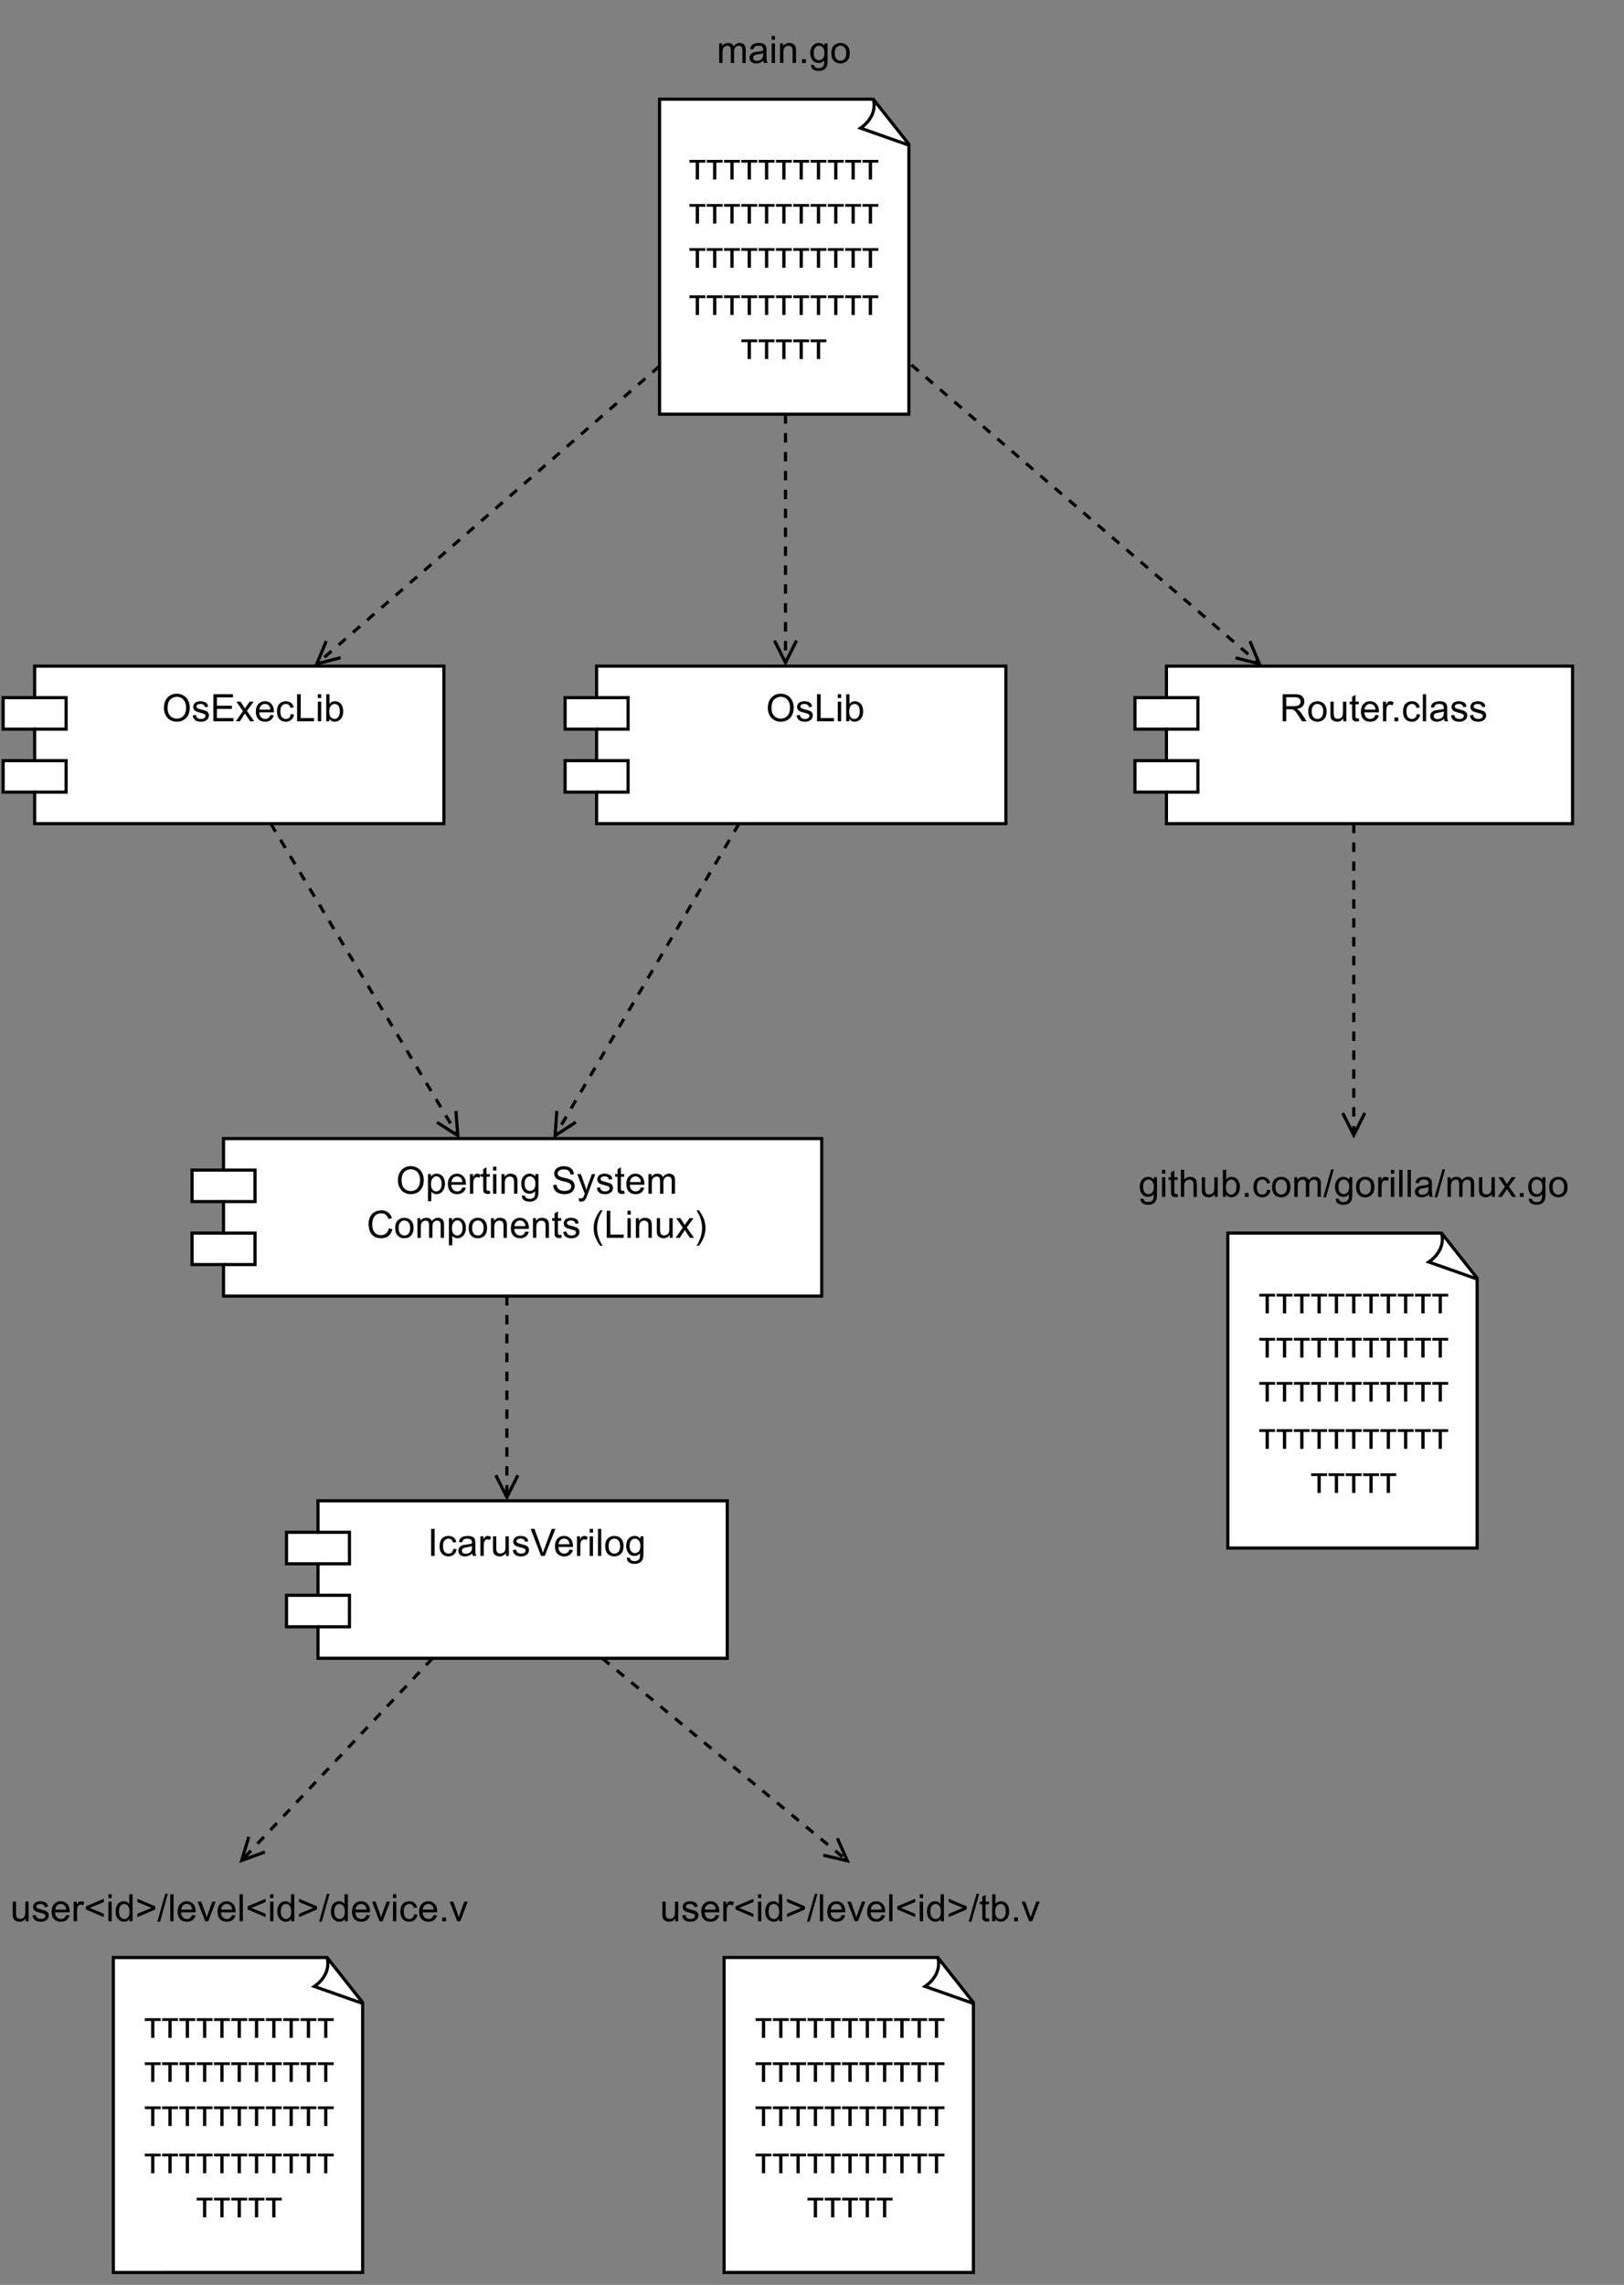 <?xml version="1.0" encoding="UTF-8" standalone="no"?>
<svg 
   width="386.88pt"
   height="544.08pt"
   viewBox="0 0 386.88 544.08"
   version="1.1"
   id="svg965"
   xmlns:xlink="http://www.w3.org/1999/xlink"
   xmlns="http://www.w3.org/2000/svg"
   xmlns:svg="http://www.w3.org/2000/svg" content="%3Cmxfile%20host%3D%22app.diagrams.net%22%20modified%3D%222023-04-17T10%3A19%3A48.643Z%22%20agent%3D%22Mozilla%2F5.0%20(X11%3B%20Ubuntu%3B%20Linux%20x86_64%3B%20rv%3A109.0)%20Gecko%2F20100101%20Firefox%2F110.0%22%20version%3D%2221.1.8%22%20etag%3D%22k35-65JkirpbJSf6BnE0%22%20type%3D%22google%22%3E%20%20%20%3Cdiagram%20name%3D%22%D0%A1%D1%82%D1%80%D0%B0%D0%BD%D0%B8%D1%86%D0%B0%201%22%20id%3D%22e-HP-vEMQ7fyzQCNq4l_%22%3E%20%20%20%20%20%3CmxGraphModel%20dx%3D%221416%22%20dy%3D%221953%22%20grid%3D%221%22%20gridSize%3D%2210%22%20guides%3D%221%22%20tooltips%3D%221%22%20connect%3D%221%22%20arrows%3D%221%22%20fold%3D%221%22%20page%3D%221%22%20pageScale%3D%221%22%20pageWidth%3D%22827%22%20pageHeight%3D%221169%22%20math%3D%220%22%20shadow%3D%220%22%3E%20%20%20%20%20%20%20%3Croot%3E%20%20%20%20%20%20%20%20%20%3CmxCell%20id%3D%220%22%20%2F%3E%20%20%20%20%20%20%20%20%20%3CmxCell%20id%3D%221%22%20parent%3D%220%22%20%2F%3E%20%20%20%20%20%20%20%20%20%3CmxCell%20id%3D%222%22%20value%3D%22OsLib%22%20style%3D%22shape%3Dmodule%3Balign%3Dleft%3BspacingLeft%3D20%3Balign%3Dcenter%3BverticalAlign%3Dtop%3B%22%20vertex%3D%221%22%20parent%3D%221%22%3E%20%20%20%20%20%20%20%20%20%20%20%3CmxGeometry%20x%3D%22379%22%20y%3D%22-10%22%20width%3D%22140%22%20height%3D%2250%22%20as%3D%22geometry%22%20%2F%3E%20%20%20%20%20%20%20%20%20%3C%2FmxCell%3E%20%20%20%20%20%20%20%20%20%3CmxCell%20id%3D%223%22%20value%3D%22OsExecLib%22%20style%3D%22shape%3Dmodule%3Balign%3Dleft%3BspacingLeft%3D20%3Balign%3Dcenter%3BverticalAlign%3Dtop%3B%22%20vertex%3D%221%22%20parent%3D%221%22%3E%20%20%20%20%20%20%20%20%20%20%20%3CmxGeometry%20x%3D%22200.5%22%20y%3D%22-10%22%20width%3D%22140%22%20height%3D%2250%22%20as%3D%22geometry%22%20%2F%3E%20%20%20%20%20%20%20%20%20%3C%2FmxCell%3E%20%20%20%20%20%20%20%20%20%3CmxCell%20id%3D%224%22%20value%3D%22Router.class%22%20style%3D%22shape%3Dmodule%3Balign%3Dleft%3BspacingLeft%3D20%3Balign%3Dcenter%3BverticalAlign%3Dtop%3B%22%20vertex%3D%221%22%20parent%3D%221%22%3E%20%20%20%20%20%20%20%20%20%20%20%3CmxGeometry%20x%3D%22560%22%20y%3D%22-10%22%20width%3D%22139%22%20height%3D%2250%22%20as%3D%22geometry%22%20%2F%3E%20%20%20%20%20%20%20%20%20%3C%2FmxCell%3E%20%20%20%20%20%20%20%20%20%3CmxCell%20id%3D%225%22%20value%3D%22%26lt%3Bdiv%26gt%3B%D1%82%D1%82%D1%82%D1%82%D1%82%D1%82%D1%82%D1%82%D1%82%D1%82%D1%82%26lt%3B%2Fdiv%26gt%3B%26lt%3Bdiv%26gt%3B%D1%82%D1%82%D1%82%D1%82%D1%82%D1%82%D1%82%D1%82%D1%82%D1%82%D1%82%26lt%3B%2Fdiv%26gt%3B%26lt%3Bdiv%26gt%3B%D1%82%D1%82%D1%82%D1%82%D1%82%D1%82%D1%82%D1%82%D1%82%D1%82%D1%82%26lt%3B%2Fdiv%26gt%3B%26lt%3Bdiv%26gt%3B%D1%82%D1%82%D1%82%D1%82%D1%82%D1%82%D1%82%D1%82%D1%82%D1%82%D1%82%26lt%3B%2Fdiv%26gt%3B%26lt%3Bdiv%26gt%3B%D1%82%D1%82%D1%82%D1%82%D1%82%26lt%3Bbr%26gt%3B%26lt%3B%2Fdiv%26gt%3B%22%20style%3D%22whiteSpace%3Dwrap%3Bhtml%3D1%3Bshape%3Dmxgraph.basic.document%22%20vertex%3D%221%22%20parent%3D%221%22%3E%20%20%20%20%20%20%20%20%20%20%20%3CmxGeometry%20x%3D%22409%22%20y%3D%22-190%22%20width%3D%2280%22%20height%3D%22100%22%20as%3D%22geometry%22%20%2F%3E%20%20%20%20%20%20%20%20%20%3C%2FmxCell%3E%20%20%20%20%20%20%20%20%20%3CmxCell%20id%3D%226%22%20value%3D%22%26lt%3Bdiv%26gt%3Bmain.go%26lt%3B%2Fdiv%26gt%3B%22%20style%3D%22text%3Bhtml%3D1%3BstrokeColor%3Dnone%3BfillColor%3Dnone%3Balign%3Dcenter%3BverticalAlign%3Dmiddle%3BwhiteSpace%3Dwrap%3Brounded%3D0%3B%22%20vertex%3D%221%22%20parent%3D%221%22%3E%20%20%20%20%20%20%20%20%20%20%20%3CmxGeometry%20x%3D%22419%22%20y%3D%22-220%22%20width%3D%2260%22%20height%3D%2230%22%20as%3D%22geometry%22%20%2F%3E%20%20%20%20%20%20%20%20%20%3C%2FmxCell%3E%20%20%20%20%20%20%20%20%20%3CmxCell%20id%3D%227%22%20value%3D%22%22%20style%3D%22endArrow%3Dopen%3Bhtml%3D1%3Brounded%3D0%3Bdashed%3D1%3BendFill%3D0%3B%22%20edge%3D%221%22%20source%3D%225%22%20target%3D%222%22%20parent%3D%221%22%3E%20%20%20%20%20%20%20%20%20%20%20%3CmxGeometry%20width%3D%2250%22%20height%3D%2250%22%20relative%3D%221%22%20as%3D%22geometry%22%3E%20%20%20%20%20%20%20%20%20%20%20%20%20%3CmxPoint%20x%3D%22580%22%20y%3D%22365%22%20as%3D%22sourcePoint%22%20%2F%3E%20%20%20%20%20%20%20%20%20%20%20%20%20%3CmxPoint%20x%3D%22650%22%20y%3D%22560%22%20as%3D%22targetPoint%22%20%2F%3E%20%20%20%20%20%20%20%20%20%20%20%3C%2FmxGeometry%3E%20%20%20%20%20%20%20%20%20%3C%2FmxCell%3E%20%20%20%20%20%20%20%20%20%3CmxCell%20id%3D%228%22%20value%3D%22%22%20style%3D%22endArrow%3Dopen%3Bhtml%3D1%3Brounded%3D0%3Bdashed%3D1%3BendFill%3D0%3B%22%20edge%3D%221%22%20source%3D%225%22%20target%3D%223%22%20parent%3D%221%22%3E%20%20%20%20%20%20%20%20%20%20%20%3CmxGeometry%20width%3D%2250%22%20height%3D%2250%22%20relative%3D%221%22%20as%3D%22geometry%22%3E%20%20%20%20%20%20%20%20%20%20%20%20%20%3CmxPoint%20x%3D%22160.5%22%20y%3D%22595%22%20as%3D%22sourcePoint%22%20%2F%3E%20%20%20%20%20%20%20%20%20%20%20%20%20%3CmxPoint%20x%3D%22256%22%20y%3D%22305%22%20as%3D%22targetPoint%22%20%2F%3E%20%20%20%20%20%20%20%20%20%20%20%3C%2FmxGeometry%3E%20%20%20%20%20%20%20%20%20%3C%2FmxCell%3E%20%20%20%20%20%20%20%20%20%3CmxCell%20id%3D%229%22%20value%3D%22%22%20style%3D%22endArrow%3Dopen%3Bhtml%3D1%3Brounded%3D0%3Bdashed%3D1%3BendFill%3D0%3B%22%20edge%3D%221%22%20source%3D%225%22%20target%3D%224%22%20parent%3D%221%22%3E%20%20%20%20%20%20%20%20%20%20%20%3CmxGeometry%20width%3D%2250%22%20height%3D%2250%22%20relative%3D%221%22%20as%3D%22geometry%22%3E%20%20%20%20%20%20%20%20%20%20%20%20%20%3CmxPoint%20x%3D%22160.5%22%20y%3D%22645%22%20as%3D%22sourcePoint%22%20%2F%3E%20%20%20%20%20%20%20%20%20%20%20%20%20%3CmxPoint%20x%3D%22256%22%20y%3D%22355%22%20as%3D%22targetPoint%22%20%2F%3E%20%20%20%20%20%20%20%20%20%20%20%3C%2FmxGeometry%3E%20%20%20%20%20%20%20%20%20%3C%2FmxCell%3E%20%20%20%20%20%20%20%20%20%3CmxCell%20id%3D%2210%22%20value%3D%22%22%20style%3D%22endArrow%3Dopen%3Bhtml%3D1%3Brounded%3D0%3Bdashed%3D1%3BendFill%3D0%3B%22%20edge%3D%221%22%20source%3D%223%22%20target%3D%2214%22%20parent%3D%221%22%3E%20%20%20%20%20%20%20%20%20%20%20%3CmxGeometry%20width%3D%2250%22%20height%3D%2250%22%20relative%3D%221%22%20as%3D%22geometry%22%3E%20%20%20%20%20%20%20%20%20%20%20%20%20%3CmxPoint%20x%3D%22380%22%20y%3D%2225%22%20as%3D%22sourcePoint%22%20%2F%3E%20%20%20%20%20%20%20%20%20%20%20%20%20%3CmxPoint%20x%3D%22464%22%20y%3D%22125%22%20as%3D%22targetPoint%22%20%2F%3E%20%20%20%20%20%20%20%20%20%20%20%3C%2FmxGeometry%3E%20%20%20%20%20%20%20%20%20%3C%2FmxCell%3E%20%20%20%20%20%20%20%20%20%3CmxCell%20id%3D%2211%22%20value%3D%22%26lt%3Bdiv%26gt%3B%D1%82%D1%82%D1%82%D1%82%D1%82%D1%82%D1%82%D1%82%D1%82%D1%82%D1%82%26lt%3B%2Fdiv%26gt%3B%26lt%3Bdiv%26gt%3B%D1%82%D1%82%D1%82%D1%82%D1%82%D1%82%D1%82%D1%82%D1%82%D1%82%D1%82%26lt%3B%2Fdiv%26gt%3B%26lt%3Bdiv%26gt%3B%D1%82%D1%82%D1%82%D1%82%D1%82%D1%82%D1%82%D1%82%D1%82%D1%82%D1%82%26lt%3B%2Fdiv%26gt%3B%26lt%3Bdiv%26gt%3B%D1%82%D1%82%D1%82%D1%82%D1%82%D1%82%D1%82%D1%82%D1%82%D1%82%D1%82%26lt%3B%2Fdiv%26gt%3B%26lt%3Bdiv%26gt%3B%D1%82%D1%82%D1%82%D1%82%D1%82%26lt%3Bbr%26gt%3B%26lt%3B%2Fdiv%26gt%3B%22%20style%3D%22whiteSpace%3Dwrap%3Bhtml%3D1%3Bshape%3Dmxgraph.basic.document%22%20vertex%3D%221%22%20parent%3D%221%22%3E%20%20%20%20%20%20%20%20%20%20%20%3CmxGeometry%20x%3D%22589.5%22%20y%3D%22170%22%20width%3D%2280%22%20height%3D%22100%22%20as%3D%22geometry%22%20%2F%3E%20%20%20%20%20%20%20%20%20%3C%2FmxCell%3E%20%20%20%20%20%20%20%20%20%3CmxCell%20id%3D%2212%22%20value%3D%22github.com%2Fgorilla%2Fmux.go%22%20style%3D%22text%3Bhtml%3D1%3BstrokeColor%3Dnone%3BfillColor%3Dnone%3Balign%3Dcenter%3BverticalAlign%3Dmiddle%3BwhiteSpace%3Dwrap%3Brounded%3D0%3B%22%20vertex%3D%221%22%20parent%3D%221%22%3E%20%20%20%20%20%20%20%20%20%20%20%3CmxGeometry%20x%3D%22544.5%22%20y%3D%22140%22%20width%3D%22170%22%20height%3D%2230%22%20as%3D%22geometry%22%20%2F%3E%20%20%20%20%20%20%20%20%20%3C%2FmxCell%3E%20%20%20%20%20%20%20%20%20%3CmxCell%20id%3D%2213%22%20value%3D%22%22%20style%3D%22endArrow%3Dopen%3Bhtml%3D1%3Brounded%3D0%3Bdashed%3D1%3BendFill%3D0%3BentryX%3D0.5%3BentryY%3D0%3BentryDx%3D0%3BentryDy%3D0%3BexitX%3D0.5%3BexitY%3D1%3BexitDx%3D0%3BexitDy%3D0%3B%22%20edge%3D%221%22%20source%3D%224%22%20target%3D%2212%22%20parent%3D%221%22%3E%20%20%20%20%20%20%20%20%20%20%20%3CmxGeometry%20width%3D%2250%22%20height%3D%2250%22%20relative%3D%221%22%20as%3D%22geometry%22%3E%20%20%20%20%20%20%20%20%20%20%20%20%20%3CmxPoint%20x%3D%22428%22%20y%3D%22740%22%20as%3D%22sourcePoint%22%20%2F%3E%20%20%20%20%20%20%20%20%20%20%20%20%20%3CmxPoint%20x%3D%22488%22%20y%3D%22595%22%20as%3D%22targetPoint%22%20%2F%3E%20%20%20%20%20%20%20%20%20%20%20%3C%2FmxGeometry%3E%20%20%20%20%20%20%20%20%20%3C%2FmxCell%3E%20%20%20%20%20%20%20%20%20%3CmxCell%20id%3D%2214%22%20value%3D%22Operting%20System%26%23xa%3BComponents%20(Linux)%26%23xa%3B%22%20style%3D%22shape%3Dmodule%3Balign%3Dleft%3BspacingLeft%3D20%3Balign%3Dcenter%3BverticalAlign%3Dtop%3B%22%20vertex%3D%221%22%20parent%3D%221%22%3E%20%20%20%20%20%20%20%20%20%20%20%3CmxGeometry%20x%3D%22260.5%22%20y%3D%22140%22%20width%3D%22200%22%20height%3D%2250%22%20as%3D%22geometry%22%20%2F%3E%20%20%20%20%20%20%20%20%20%3C%2FmxCell%3E%20%20%20%20%20%20%20%20%20%3CmxCell%20id%3D%2215%22%20value%3D%22IcarusVerilog%22%20style%3D%22shape%3Dmodule%3Balign%3Dleft%3BspacingLeft%3D20%3Balign%3Dcenter%3BverticalAlign%3Dtop%3B%22%20vertex%3D%221%22%20parent%3D%221%22%3E%20%20%20%20%20%20%20%20%20%20%20%3CmxGeometry%20x%3D%22290.5%22%20y%3D%22255%22%20width%3D%22140%22%20height%3D%2250%22%20as%3D%22geometry%22%20%2F%3E%20%20%20%20%20%20%20%20%20%3C%2FmxCell%3E%20%20%20%20%20%20%20%20%20%3CmxCell%20id%3D%2216%22%20value%3D%22%22%20style%3D%22endArrow%3Dopen%3Bhtml%3D1%3Brounded%3D0%3Bdashed%3D1%3BendFill%3D0%3B%22%20edge%3D%221%22%20source%3D%2214%22%20target%3D%2215%22%20parent%3D%221%22%3E%20%20%20%20%20%20%20%20%20%20%20%3CmxGeometry%20width%3D%2250%22%20height%3D%2250%22%20relative%3D%221%22%20as%3D%22geometry%22%3E%20%20%20%20%20%20%20%20%20%20%20%20%20%3CmxPoint%20x%3D%22380%22%20y%3D%22135%22%20as%3D%22sourcePoint%22%20%2F%3E%20%20%20%20%20%20%20%20%20%20%20%20%20%3CmxPoint%20x%3D%22434%22%20y%3D%22145%22%20as%3D%22targetPoint%22%20%2F%3E%20%20%20%20%20%20%20%20%20%20%20%3C%2FmxGeometry%3E%20%20%20%20%20%20%20%20%20%3C%2FmxCell%3E%20%20%20%20%20%20%20%20%20%3CmxCell%20id%3D%2217%22%20value%3D%22%26lt%3Bdiv%26gt%3B%D1%82%D1%82%D1%82%D1%82%D1%82%D1%82%D1%82%D1%82%D1%82%D1%82%D1%82%26lt%3B%2Fdiv%26gt%3B%26lt%3Bdiv%26gt%3B%D1%82%D1%82%D1%82%D1%82%D1%82%D1%82%D1%82%D1%82%D1%82%D1%82%D1%82%26lt%3B%2Fdiv%26gt%3B%26lt%3Bdiv%26gt%3B%D1%82%D1%82%D1%82%D1%82%D1%82%D1%82%D1%82%D1%82%D1%82%D1%82%D1%82%26lt%3B%2Fdiv%26gt%3B%26lt%3Bdiv%26gt%3B%D1%82%D1%82%D1%82%D1%82%D1%82%D1%82%D1%82%D1%82%D1%82%D1%82%D1%82%26lt%3B%2Fdiv%26gt%3B%26lt%3Bdiv%26gt%3B%D1%82%D1%82%D1%82%D1%82%D1%82%26lt%3Bbr%26gt%3B%26lt%3B%2Fdiv%26gt%3B%22%20style%3D%22whiteSpace%3Dwrap%3Bhtml%3D1%3Bshape%3Dmxgraph.basic.document%22%20vertex%3D%221%22%20parent%3D%221%22%3E%20%20%20%20%20%20%20%20%20%20%20%3CmxGeometry%20x%3D%22235.5%22%20y%3D%22400%22%20width%3D%2280%22%20height%3D%22100%22%20as%3D%22geometry%22%20%2F%3E%20%20%20%20%20%20%20%20%20%3C%2FmxCell%3E%20%20%20%20%20%20%20%20%20%3CmxCell%20id%3D%2218%22%20value%3D%22user%26amp%3Blt%3Bid%26amp%3Bgt%3B%2Flevel%26amp%3Blt%3Bid%26amp%3Bgt%3B%2Fdevice.v%22%20style%3D%22text%3Bhtml%3D1%3BstrokeColor%3Dnone%3BfillColor%3Dnone%3Balign%3Dcenter%3BverticalAlign%3Dmiddle%3BwhiteSpace%3Dwrap%3Brounded%3D0%3B%22%20vertex%3D%221%22%20parent%3D%221%22%3E%20%20%20%20%20%20%20%20%20%20%20%3CmxGeometry%20x%3D%22200.5%22%20y%3D%22370%22%20width%3D%22150%22%20height%3D%2230%22%20as%3D%22geometry%22%20%2F%3E%20%20%20%20%20%20%20%20%20%3C%2FmxCell%3E%20%20%20%20%20%20%20%20%20%3CmxCell%20id%3D%2219%22%20value%3D%22%26lt%3Bdiv%26gt%3B%D1%82%D1%82%D1%82%D1%82%D1%82%D1%82%D1%82%D1%82%D1%82%D1%82%D1%82%26lt%3B%2Fdiv%26gt%3B%26lt%3Bdiv%26gt%3B%D1%82%D1%82%D1%82%D1%82%D1%82%D1%82%D1%82%D1%82%D1%82%D1%82%D1%82%26lt%3B%2Fdiv%26gt%3B%26lt%3Bdiv%26gt%3B%D1%82%D1%82%D1%82%D1%82%D1%82%D1%82%D1%82%D1%82%D1%82%D1%82%D1%82%26lt%3B%2Fdiv%26gt%3B%26lt%3Bdiv%26gt%3B%D1%82%D1%82%D1%82%D1%82%D1%82%D1%82%D1%82%D1%82%D1%82%D1%82%D1%82%26lt%3B%2Fdiv%26gt%3B%26lt%3Bdiv%26gt%3B%D1%82%D1%82%D1%82%D1%82%D1%82%26lt%3Bbr%26gt%3B%26lt%3B%2Fdiv%26gt%3B%22%20style%3D%22whiteSpace%3Dwrap%3Bhtml%3D1%3Bshape%3Dmxgraph.basic.document%22%20vertex%3D%221%22%20parent%3D%221%22%3E%20%20%20%20%20%20%20%20%20%20%20%3CmxGeometry%20x%3D%22429.5%22%20y%3D%22400%22%20width%3D%2280%22%20height%3D%22100%22%20as%3D%22geometry%22%20%2F%3E%20%20%20%20%20%20%20%20%20%3C%2FmxCell%3E%20%20%20%20%20%20%20%20%20%3CmxCell%20id%3D%2220%22%20value%3D%22user%26amp%3Blt%3Bid%26amp%3Bgt%3B%2Flevel%26amp%3Blt%3Bid%26amp%3Bgt%3B%2Ftb.v%22%20style%3D%22text%3Bhtml%3D1%3BstrokeColor%3Dnone%3BfillColor%3Dnone%3Balign%3Dcenter%3BverticalAlign%3Dmiddle%3BwhiteSpace%3Dwrap%3Brounded%3D0%3B%22%20vertex%3D%221%22%20parent%3D%221%22%3E%20%20%20%20%20%20%20%20%20%20%20%3CmxGeometry%20x%3D%22394.5%22%20y%3D%22370%22%20width%3D%22150%22%20height%3D%2230%22%20as%3D%22geometry%22%20%2F%3E%20%20%20%20%20%20%20%20%20%3C%2FmxCell%3E%20%20%20%20%20%20%20%20%20%3CmxCell%20id%3D%2221%22%20value%3D%22%22%20style%3D%22endArrow%3Dopen%3Bhtml%3D1%3Brounded%3D0%3Bdashed%3D1%3BendFill%3D0%3BentryX%3D0.5%3BentryY%3D0%3BentryDx%3D0%3BentryDy%3D0%3B%22%20edge%3D%221%22%20source%3D%2215%22%20target%3D%2218%22%20parent%3D%221%22%3E%20%20%20%20%20%20%20%20%20%20%20%3CmxGeometry%20width%3D%2250%22%20height%3D%2250%22%20relative%3D%221%22%20as%3D%22geometry%22%3E%20%20%20%20%20%20%20%20%20%20%20%20%20%3CmxPoint%20x%3D%22380%22%20y%3D%22300%22%20as%3D%22sourcePoint%22%20%2F%3E%20%20%20%20%20%20%20%20%20%20%20%20%20%3CmxPoint%20x%3D%22488%22%20y%3D%22300%22%20as%3D%22targetPoint%22%20%2F%3E%20%20%20%20%20%20%20%20%20%20%20%3C%2FmxGeometry%3E%20%20%20%20%20%20%20%20%20%3C%2FmxCell%3E%20%20%20%20%20%20%20%20%20%3CmxCell%20id%3D%2222%22%20value%3D%22%22%20style%3D%22endArrow%3Dopen%3Bhtml%3D1%3Brounded%3D0%3Bdashed%3D1%3BendFill%3D0%3BentryX%3D0.5%3BentryY%3D0%3BentryDx%3D0%3BentryDy%3D0%3B%22%20edge%3D%221%22%20source%3D%2215%22%20target%3D%2220%22%20parent%3D%221%22%3E%20%20%20%20%20%20%20%20%20%20%20%3CmxGeometry%20width%3D%2250%22%20height%3D%2250%22%20relative%3D%221%22%20as%3D%22geometry%22%3E%20%20%20%20%20%20%20%20%20%20%20%20%20%3CmxPoint%20x%3D%22380%22%20y%3D%22300%22%20as%3D%22sourcePoint%22%20%2F%3E%20%20%20%20%20%20%20%20%20%20%20%20%20%3CmxPoint%20x%3D%22488%22%20y%3D%22300%22%20as%3D%22targetPoint%22%20%2F%3E%20%20%20%20%20%20%20%20%20%20%20%3C%2FmxGeometry%3E%20%20%20%20%20%20%20%20%20%3C%2FmxCell%3E%20%20%20%20%20%20%20%20%20%3CmxCell%20id%3D%2223%22%20value%3D%22%22%20style%3D%22endArrow%3Dopen%3Bhtml%3D1%3Brounded%3D0%3Bdashed%3D1%3BendFill%3D0%3B%22%20edge%3D%221%22%20source%3D%222%22%20target%3D%2214%22%20parent%3D%221%22%3E%20%20%20%20%20%20%20%20%20%20%20%3CmxGeometry%20width%3D%2250%22%20height%3D%2250%22%20relative%3D%221%22%20as%3D%22geometry%22%3E%20%20%20%20%20%20%20%20%20%20%20%20%20%3CmxPoint%20x%3D%22380%22%20y%3D%22135%22%20as%3D%22sourcePoint%22%20%2F%3E%20%20%20%20%20%20%20%20%20%20%20%20%20%3CmxPoint%20x%3D%22419%22%20y%3D%22145%22%20as%3D%22targetPoint%22%20%2F%3E%20%20%20%20%20%20%20%20%20%20%20%3C%2FmxGeometry%3E%20%20%20%20%20%20%20%20%20%3C%2FmxCell%3E%20%20%20%20%20%20%20%3C%2Froot%3E%20%20%20%20%20%3C%2FmxGraphModel%3E%20%20%20%3C%2Fdiagram%3E%20%3C%2Fmxfile%3E%20">
  <rect x="0" y="0" width="386.88" height="544.08" fill="#808080" stroke="none"/>
  <defs
     id="defs119">
    <g
       id="g111">
      <g
         id="glyph-0-0">
        <path
           d="M 1.125 0 L 1.125 -5.625 L 5.625 -5.625 L 5.625 0 Z M 1.266 -0.141 L 5.484 -0.141 L 5.484 -5.484 L 1.266 -5.484 Z M 1.266 -0.141 "
           id="path2" />
      </g>
      <g
         id="glyph-0-1">
        <path
           d="M 0.438 -3.141 C 0.438 -4.203 0.723 -5.035 1.297 -5.641 C 1.867 -6.254 2.609 -6.562 3.516 -6.562 C 4.109 -6.562 4.645 -6.414 5.125 -6.125 C 5.602 -5.844 5.969 -5.445 6.219 -4.938 C 6.469 -4.426 6.594 -3.852 6.594 -3.219 C 6.594 -2.562 6.461 -1.973 6.203 -1.453 C 5.941 -0.941 5.566 -0.551 5.078 -0.281 C 4.598 -0.02 4.078 0.109 3.516 0.109 C 2.91 0.109 2.367 -0.035 1.891 -0.328 C 1.41 -0.617 1.047 -1.02 0.797 -1.531 C 0.555 -2.039 0.438 -2.578 0.438 -3.141 Z M 1.312 -3.125 C 1.312 -2.344 1.52 -1.727 1.938 -1.281 C 2.352 -0.844 2.879 -0.625 3.516 -0.625 C 4.148 -0.625 4.676 -0.848 5.094 -1.297 C 5.508 -1.742 5.719 -2.383 5.719 -3.219 C 5.719 -3.738 5.629 -4.191 5.453 -4.578 C 5.273 -4.973 5.016 -5.281 4.672 -5.5 C 4.328 -5.719 3.945 -5.828 3.531 -5.828 C 2.926 -5.828 2.406 -5.617 1.969 -5.203 C 1.531 -4.785 1.312 -4.094 1.312 -3.125 Z M 1.312 -3.125 "
           id="path5" />
      </g>
      <g
         id="glyph-0-2">
        <path
           d="M 0.281 -1.391 L 1.062 -1.516 C 1.102 -1.203 1.223 -0.961 1.422 -0.797 C 1.629 -0.629 1.91 -0.547 2.266 -0.547 C 2.629 -0.547 2.898 -0.617 3.078 -0.766 C 3.254 -0.91 3.344 -1.082 3.344 -1.281 C 3.344 -1.469 3.266 -1.609 3.109 -1.703 C 2.992 -1.773 2.723 -1.867 2.297 -1.984 C 1.711 -2.129 1.305 -2.254 1.078 -2.359 C 0.859 -2.461 0.691 -2.609 0.578 -2.797 C 0.461 -2.984 0.406 -3.191 0.406 -3.422 C 0.406 -3.629 0.453 -3.82 0.547 -4 C 0.641 -4.176 0.77 -4.328 0.938 -4.453 C 1.062 -4.535 1.227 -4.609 1.438 -4.672 C 1.656 -4.734 1.883 -4.766 2.125 -4.766 C 2.488 -4.766 2.805 -4.711 3.078 -4.609 C 3.359 -4.504 3.566 -4.363 3.703 -4.188 C 3.836 -4.008 3.93 -3.77 3.984 -3.469 L 3.203 -3.359 C 3.172 -3.598 3.066 -3.785 2.891 -3.922 C 2.723 -4.055 2.488 -4.125 2.188 -4.125 C 1.82 -4.125 1.562 -4.062 1.406 -3.938 C 1.25 -3.82 1.172 -3.68 1.172 -3.516 C 1.172 -3.41 1.203 -3.32 1.266 -3.25 C 1.328 -3.156 1.43 -3.082 1.578 -3.031 C 1.648 -3 1.879 -2.93 2.266 -2.828 C 2.828 -2.68 3.219 -2.562 3.438 -2.469 C 3.664 -2.375 3.844 -2.234 3.969 -2.047 C 4.094 -1.867 4.156 -1.645 4.156 -1.375 C 4.156 -1.102 4.078 -0.852 3.922 -0.625 C 3.766 -0.395 3.539 -0.211 3.25 -0.078 C 2.969 0.047 2.641 0.109 2.266 0.109 C 1.66 0.109 1.195 -0.016 0.875 -0.266 C 0.562 -0.523 0.363 -0.898 0.281 -1.391 Z M 0.281 -1.391 "
           id="path8" />
      </g>
      <g
         id="glyph-0-3">
        <path
           d="M 0.656 0 L 0.656 -6.438 L 1.516 -6.438 L 1.516 -0.766 L 4.688 -0.766 L 4.688 0 Z M 0.656 0 "
           id="path11" />
      </g>
      <g
         id="glyph-0-4">
        <path
           d="M 0.594 -5.531 L 0.594 -6.438 L 1.391 -6.438 L 1.391 -5.531 Z M 0.594 0 L 0.594 -4.672 L 1.391 -4.672 L 1.391 0 Z M 0.594 0 "
           id="path14" />
      </g>
      <g
         id="glyph-0-5">
        <path
           d="M 1.328 0 L 0.594 0 L 0.594 -6.438 L 1.375 -6.438 L 1.375 -4.141 C 1.707 -4.555 2.133 -4.766 2.656 -4.766 C 2.945 -4.766 3.219 -4.707 3.469 -4.594 C 3.727 -4.477 3.941 -4.316 4.109 -4.109 C 4.273 -3.898 4.406 -3.645 4.5 -3.344 C 4.594 -3.051 4.641 -2.738 4.641 -2.406 C 4.641 -1.602 4.441 -0.984 4.047 -0.547 C 3.648 -0.109 3.176 0.109 2.625 0.109 C 2.07 0.109 1.641 -0.117 1.328 -0.578 Z M 1.312 -2.375 C 1.312 -1.812 1.391 -1.406 1.547 -1.156 C 1.797 -0.75 2.129 -0.547 2.547 -0.547 C 2.898 -0.547 3.203 -0.695 3.453 -1 C 3.703 -1.301 3.828 -1.75 3.828 -2.344 C 3.828 -2.945 3.707 -3.395 3.469 -3.688 C 3.227 -3.977 2.938 -4.125 2.594 -4.125 C 2.238 -4.125 1.938 -3.973 1.688 -3.672 C 1.438 -3.367 1.312 -2.938 1.312 -2.375 Z M 1.312 -2.375 "
           id="path17" />
      </g>
      <g
         id="glyph-0-6">
        <path
           d="M 0.719 0 L 0.719 -6.438 L 5.375 -6.438 L 5.375 -5.688 L 1.562 -5.688 L 1.562 -3.703 L 5.125 -3.703 L 5.125 -2.953 L 1.562 -2.953 L 1.562 -0.766 L 5.516 -0.766 L 5.516 0 Z M 0.719 0 "
           id="path20" />
      </g>
      <g
         id="glyph-0-7">
        <path
           d="M 0.062 0 L 1.766 -2.422 L 0.188 -4.672 L 1.188 -4.672 L 1.906 -3.578 C 2.031 -3.367 2.133 -3.191 2.219 -3.047 C 2.352 -3.242 2.473 -3.414 2.578 -3.562 L 3.359 -4.672 L 4.312 -4.672 L 2.703 -2.469 L 4.438 0 L 3.469 0 L 2.5 -1.453 L 2.25 -1.844 L 1.031 0 Z M 0.062 0 "
           id="path23" />
      </g>
      <g
         id="glyph-0-8">
        <path
           d="M 3.781 -1.5 L 4.609 -1.406 C 4.473 -0.926 4.227 -0.551 3.875 -0.281 C 3.531 -0.02 3.086 0.109 2.547 0.109 C 1.867 0.109 1.328 -0.098 0.922 -0.516 C 0.523 -0.941 0.328 -1.535 0.328 -2.297 C 0.328 -3.078 0.531 -3.68 0.938 -4.109 C 1.344 -4.547 1.867 -4.766 2.516 -4.766 C 3.141 -4.766 3.645 -4.551 4.031 -4.125 C 4.426 -3.707 4.625 -3.113 4.625 -2.344 C 4.625 -2.289 4.625 -2.219 4.625 -2.125 L 1.141 -2.125 C 1.172 -1.613 1.316 -1.223 1.578 -0.953 C 1.836 -0.68 2.164 -0.547 2.562 -0.547 C 2.852 -0.547 3.098 -0.617 3.297 -0.766 C 3.504 -0.922 3.664 -1.164 3.781 -1.5 Z M 1.188 -2.781 L 3.797 -2.781 C 3.766 -3.176 3.664 -3.473 3.5 -3.672 C 3.25 -3.973 2.922 -4.125 2.516 -4.125 C 2.148 -4.125 1.844 -4 1.594 -3.75 C 1.352 -3.508 1.219 -3.188 1.188 -2.781 Z M 1.188 -2.781 "
           id="path26" />
      </g>
      <g
         id="glyph-0-9">
        <path
           d="M 3.641 -1.703 L 4.422 -1.609 C 4.336 -1.066 4.117 -0.645 3.766 -0.344 C 3.41 -0.039 2.977 0.109 2.469 0.109 C 1.832 0.109 1.32 -0.098 0.938 -0.516 C 0.551 -0.93 0.359 -1.531 0.359 -2.312 C 0.359 -2.82 0.441 -3.266 0.609 -3.641 C 0.773 -4.016 1.023 -4.297 1.359 -4.484 C 1.703 -4.672 2.078 -4.766 2.484 -4.766 C 2.984 -4.766 3.395 -4.633 3.719 -4.375 C 4.039 -4.125 4.25 -3.766 4.344 -3.297 L 3.578 -3.172 C 3.504 -3.484 3.375 -3.719 3.188 -3.875 C 3 -4.039 2.773 -4.125 2.516 -4.125 C 2.109 -4.125 1.781 -3.977 1.531 -3.688 C 1.289 -3.406 1.172 -2.957 1.172 -2.344 C 1.172 -1.707 1.289 -1.25 1.531 -0.969 C 1.77 -0.688 2.082 -0.547 2.469 -0.547 C 2.781 -0.547 3.039 -0.641 3.25 -0.828 C 3.457 -1.016 3.586 -1.305 3.641 -1.703 Z M 3.641 -1.703 "
           id="path29" />
      </g>
      <g
         id="glyph-0-10">
        <path
           d="M 0.703 0 L 0.703 -6.438 L 3.562 -6.438 C 4.133 -6.438 4.57 -6.379 4.875 -6.266 C 5.176 -6.148 5.414 -5.945 5.594 -5.656 C 5.77 -5.363 5.859 -5.039 5.859 -4.688 C 5.859 -4.227 5.707 -3.844 5.406 -3.531 C 5.113 -3.219 4.66 -3.02 4.047 -2.938 C 4.266 -2.82 4.438 -2.711 4.562 -2.609 C 4.812 -2.379 5.047 -2.094 5.266 -1.75 L 6.391 0 L 5.312 0 L 4.453 -1.344 C 4.211 -1.727 4.008 -2.02 3.844 -2.219 C 3.688 -2.426 3.539 -2.57 3.406 -2.656 C 3.281 -2.738 3.156 -2.797 3.031 -2.828 C 2.926 -2.848 2.766 -2.859 2.547 -2.859 L 1.562 -2.859 L 1.562 0 Z M 1.562 -3.594 L 3.391 -3.594 C 3.785 -3.594 4.094 -3.633 4.312 -3.719 C 4.531 -3.801 4.695 -3.93 4.812 -4.109 C 4.926 -4.285 4.984 -4.477 4.984 -4.688 C 4.984 -4.988 4.867 -5.238 4.641 -5.438 C 4.422 -5.633 4.07 -5.734 3.594 -5.734 L 1.562 -5.734 Z M 1.562 -3.594 "
           id="path32" />
      </g>
      <g
         id="glyph-0-11">
        <path
           d="M 0.297 -2.328 C 0.297 -3.191 0.535 -3.832 1.016 -4.25 C 1.422 -4.594 1.91 -4.766 2.484 -4.766 C 3.129 -4.766 3.656 -4.555 4.062 -4.141 C 4.469 -3.723 4.672 -3.145 4.672 -2.406 C 4.672 -1.801 4.578 -1.328 4.391 -0.984 C 4.211 -0.641 3.953 -0.367 3.609 -0.172 C 3.266 0.016 2.891 0.109 2.484 0.109 C 1.828 0.109 1.297 -0.098 0.891 -0.516 C 0.492 -0.941 0.297 -1.547 0.297 -2.328 Z M 1.109 -2.328 C 1.109 -1.734 1.238 -1.285 1.5 -0.984 C 1.758 -0.691 2.086 -0.547 2.484 -0.547 C 2.879 -0.547 3.207 -0.691 3.469 -0.984 C 3.727 -1.285 3.859 -1.742 3.859 -2.359 C 3.859 -2.93 3.727 -3.367 3.469 -3.672 C 3.207 -3.973 2.879 -4.125 2.484 -4.125 C 2.086 -4.125 1.758 -3.973 1.5 -3.672 C 1.238 -3.379 1.109 -2.93 1.109 -2.328 Z M 1.109 -2.328 "
           id="path35" />
      </g>
      <g
         id="glyph-0-12">
        <path
           d="M 3.656 0 L 3.656 -0.688 C 3.289 -0.156 2.797 0.109 2.172 0.109 C 1.898 0.109 1.645 0.055 1.406 -0.047 C 1.164 -0.16 0.984 -0.297 0.859 -0.453 C 0.742 -0.609 0.664 -0.801 0.625 -1.031 C 0.594 -1.188 0.578 -1.438 0.578 -1.781 L 0.578 -4.672 L 1.359 -4.672 L 1.359 -2.078 C 1.359 -1.66 1.379 -1.383 1.422 -1.25 C 1.461 -1.039 1.562 -0.875 1.719 -0.75 C 1.883 -0.633 2.086 -0.578 2.328 -0.578 C 2.566 -0.578 2.789 -0.633 3 -0.75 C 3.207 -0.875 3.352 -1.039 3.438 -1.25 C 3.52 -1.457 3.562 -1.766 3.562 -2.172 L 3.562 -4.672 L 4.359 -4.672 L 4.359 0 Z M 3.656 0 "
           id="path38" />
      </g>
      <g
         id="glyph-0-13">
        <path
           d="M 2.328 -0.703 L 2.438 -0.016 C 2.207 0.035 2.008 0.062 1.844 0.062 C 1.551 0.062 1.328 0.016 1.172 -0.078 C 1.016 -0.172 0.898 -0.289 0.828 -0.438 C 0.766 -0.582 0.734 -0.891 0.734 -1.359 L 0.734 -4.047 L 0.156 -4.047 L 0.156 -4.672 L 0.734 -4.672 L 0.734 -5.828 L 1.531 -6.297 L 1.531 -4.672 L 2.328 -4.672 L 2.328 -4.047 L 1.531 -4.047 L 1.531 -1.328 C 1.531 -1.098 1.539 -0.953 1.562 -0.891 C 1.594 -0.828 1.641 -0.773 1.703 -0.734 C 1.766 -0.691 1.852 -0.672 1.969 -0.672 C 2.062 -0.672 2.18 -0.68 2.328 -0.703 Z M 2.328 -0.703 "
           id="path41" />
      </g>
      <g
         id="glyph-0-14">
        <path
           d="M 0.578 0 L 0.578 -4.672 L 1.297 -4.672 L 1.297 -3.953 C 1.473 -4.285 1.641 -4.504 1.797 -4.609 C 1.953 -4.711 2.125 -4.766 2.312 -4.766 C 2.57 -4.766 2.844 -4.68 3.125 -4.516 L 2.844 -3.781 C 2.656 -3.895 2.461 -3.953 2.266 -3.953 C 2.098 -3.953 1.941 -3.898 1.797 -3.797 C 1.66 -3.691 1.562 -3.547 1.5 -3.359 C 1.414 -3.078 1.375 -2.77 1.375 -2.438 L 1.375 0 Z M 0.578 0 "
           id="path44" />
      </g>
      <g
         id="glyph-0-15">
        <path
           d="M 0.812 0 L 0.812 -0.906 L 1.719 -0.906 L 1.719 0 Z M 0.812 0 "
           id="path47" />
      </g>
      <g
         id="glyph-0-16">
        <path
           d="M 0.578 0 L 0.578 -6.438 L 1.359 -6.438 L 1.359 0 Z M 0.578 0 "
           id="path50" />
      </g>
      <g
         id="glyph-0-17">
        <path
           d="M 3.641 -0.578 C 3.348 -0.328 3.066 -0.148 2.797 -0.047 C 2.523 0.055 2.234 0.109 1.922 0.109 C 1.41 0.109 1.016 -0.016 0.734 -0.266 C 0.461 -0.516 0.328 -0.836 0.328 -1.234 C 0.328 -1.461 0.379 -1.672 0.484 -1.859 C 0.586 -2.047 0.723 -2.195 0.891 -2.312 C 1.055 -2.426 1.242 -2.516 1.453 -2.578 C 1.609 -2.609 1.844 -2.645 2.156 -2.688 C 2.801 -2.758 3.273 -2.852 3.578 -2.969 C 3.578 -3.07 3.578 -3.141 3.578 -3.172 C 3.578 -3.492 3.504 -3.719 3.359 -3.844 C 3.148 -4.031 2.848 -4.125 2.453 -4.125 C 2.078 -4.125 1.801 -4.055 1.625 -3.922 C 1.445 -3.797 1.316 -3.566 1.234 -3.234 L 0.469 -3.328 C 0.531 -3.66 0.641 -3.926 0.797 -4.125 C 0.961 -4.332 1.195 -4.488 1.5 -4.594 C 1.812 -4.707 2.164 -4.766 2.562 -4.766 C 2.969 -4.766 3.289 -4.719 3.531 -4.625 C 3.781 -4.531 3.961 -4.41 4.078 -4.266 C 4.203 -4.129 4.285 -3.953 4.328 -3.734 C 4.359 -3.598 4.375 -3.359 4.375 -3.016 L 4.375 -1.953 C 4.375 -1.223 4.391 -0.758 4.422 -0.562 C 4.453 -0.363 4.52 -0.176 4.625 0 L 3.797 0 C 3.711 -0.164 3.66 -0.359 3.641 -0.578 Z M 3.578 -2.344 C 3.285 -2.227 2.852 -2.129 2.281 -2.047 C 1.957 -1.992 1.727 -1.938 1.594 -1.875 C 1.457 -1.82 1.352 -1.738 1.281 -1.625 C 1.207 -1.508 1.172 -1.383 1.172 -1.25 C 1.172 -1.039 1.25 -0.863 1.406 -0.719 C 1.562 -0.582 1.797 -0.516 2.109 -0.516 C 2.41 -0.516 2.68 -0.582 2.922 -0.719 C 3.16 -0.852 3.336 -1.035 3.453 -1.266 C 3.535 -1.441 3.578 -1.703 3.578 -2.047 Z M 3.578 -2.344 "
           id="path53" />
      </g>
      <g
         id="glyph-0-18">
        <path
           d="M 0.172 -4.672 L 3.953 -4.672 L 3.953 -4.016 L 2.453 -4.016 L 2.453 0 L 1.672 0 L 1.672 -4.016 L 0.172 -4.016 Z M 0.172 -4.672 "
           id="path56" />
      </g>
      <g
         id="glyph-0-19">
        <path
           d="M 0.594 0 L 0.594 -4.672 L 1.297 -4.672 L 1.297 -4.016 C 1.441 -4.242 1.633 -4.426 1.875 -4.562 C 2.125 -4.695 2.406 -4.766 2.719 -4.766 C 3.062 -4.766 3.344 -4.691 3.562 -4.547 C 3.781 -4.41 3.938 -4.211 4.031 -3.953 C 4.406 -4.492 4.883 -4.766 5.469 -4.766 C 5.938 -4.766 6.297 -4.633 6.547 -4.375 C 6.797 -4.125 6.922 -3.734 6.922 -3.203 L 6.922 0 L 6.125 0 L 6.125 -2.938 C 6.125 -3.258 6.098 -3.488 6.047 -3.625 C 6.004 -3.758 5.914 -3.867 5.781 -3.953 C 5.645 -4.047 5.484 -4.094 5.297 -4.094 C 4.973 -4.094 4.703 -3.984 4.484 -3.766 C 4.266 -3.547 4.156 -3.195 4.156 -2.719 L 4.156 0 L 3.359 0 L 3.359 -3.031 C 3.359 -3.383 3.297 -3.648 3.172 -3.828 C 3.047 -4.004 2.836 -4.094 2.547 -4.094 C 2.316 -4.094 2.109 -4.031 1.922 -3.906 C 1.734 -3.789 1.598 -3.617 1.516 -3.391 C 1.43 -3.172 1.391 -2.848 1.391 -2.422 L 1.391 0 Z M 0.594 0 "
           id="path59" />
      </g>
      <g
         id="glyph-0-20">
        <path
           d="M 0.594 0 L 0.594 -4.672 L 1.312 -4.672 L 1.312 -4 C 1.645 -4.508 2.141 -4.766 2.797 -4.766 C 3.078 -4.766 3.332 -4.711 3.562 -4.609 C 3.801 -4.516 3.977 -4.383 4.094 -4.219 C 4.207 -4.062 4.289 -3.867 4.344 -3.641 C 4.375 -3.492 4.391 -3.238 4.391 -2.875 L 4.391 0 L 3.594 0 L 3.594 -2.844 C 3.594 -3.164 3.562 -3.406 3.5 -3.562 C 3.438 -3.719 3.328 -3.844 3.172 -3.938 C 3.016 -4.039 2.832 -4.094 2.625 -4.094 C 2.289 -4.094 2 -3.984 1.75 -3.766 C 1.508 -3.555 1.391 -3.148 1.391 -2.547 L 1.391 0 Z M 0.594 0 "
           id="path62" />
      </g>
      <g
         id="glyph-0-21">
        <path
           d="M 0.453 0.391 L 1.219 0.5 C 1.25 0.738 1.336 0.91 1.484 1.016 C 1.68 1.16 1.953 1.234 2.297 1.234 C 2.66 1.234 2.941 1.16 3.141 1.016 C 3.336 0.867 3.473 0.664 3.547 0.406 C 3.586 0.238 3.602 -0.098 3.594 -0.609 C 3.25 -0.203 2.82 0 2.312 0 C 1.664 0 1.164 -0.227 0.812 -0.688 C 0.469 -1.156 0.297 -1.711 0.297 -2.359 C 0.297 -2.805 0.375 -3.219 0.531 -3.594 C 0.695 -3.969 0.93 -4.254 1.234 -4.453 C 1.535 -4.66 1.895 -4.766 2.312 -4.766 C 2.863 -4.766 3.316 -4.547 3.672 -4.109 L 3.672 -4.672 L 4.406 -4.672 L 4.406 -0.641 C 4.406 0.086 4.328 0.602 4.172 0.906 C 4.023 1.207 3.789 1.445 3.469 1.625 C 3.156 1.801 2.766 1.891 2.297 1.891 C 1.734 1.891 1.281 1.766 0.938 1.516 C 0.602 1.266 0.441 0.891 0.453 0.391 Z M 1.109 -2.422 C 1.109 -1.805 1.227 -1.359 1.469 -1.078 C 1.707 -0.797 2.008 -0.656 2.375 -0.656 C 2.738 -0.656 3.047 -0.797 3.297 -1.078 C 3.547 -1.359 3.672 -1.797 3.672 -2.391 C 3.672 -2.961 3.539 -3.395 3.281 -3.688 C 3.031 -3.977 2.727 -4.125 2.375 -4.125 C 2.02 -4.125 1.719 -3.977 1.469 -3.688 C 1.227 -3.406 1.109 -2.984 1.109 -2.422 Z M 1.109 -2.422 "
           id="path65" />
      </g>
      <g
         id="glyph-0-22">
        <path
           d="M 0.594 0 L 0.594 -6.438 L 1.391 -6.438 L 1.391 -4.125 C 1.754 -4.551 2.219 -4.766 2.781 -4.766 C 3.125 -4.766 3.422 -4.695 3.672 -4.562 C 3.93 -4.426 4.113 -4.238 4.219 -4 C 4.332 -3.758 4.391 -3.41 4.391 -2.953 L 4.391 0 L 3.609 0 L 3.609 -2.953 C 3.609 -3.348 3.52 -3.633 3.344 -3.812 C 3.176 -4 2.938 -4.094 2.625 -4.094 C 2.383 -4.094 2.16 -4.031 1.953 -3.906 C 1.742 -3.789 1.598 -3.629 1.516 -3.422 C 1.43 -3.211 1.391 -2.922 1.391 -2.547 L 1.391 0 Z M 0.594 0 "
           id="path68" />
      </g>
      <g
         id="glyph-0-23">
        <path
           d="M 0 0.109 L 1.875 -6.547 L 2.5 -6.547 L 0.641 0.109 Z M 0 0.109 "
           id="path71" />
      </g>
      <g
         id="glyph-0-24">
        <path
           d="M 0.594 1.781 L 0.594 -4.672 L 1.312 -4.672 L 1.312 -4.062 C 1.477 -4.301 1.664 -4.477 1.875 -4.594 C 2.094 -4.707 2.359 -4.766 2.672 -4.766 C 3.066 -4.766 3.414 -4.66 3.719 -4.453 C 4.02 -4.254 4.25 -3.969 4.406 -3.594 C 4.562 -3.219 4.641 -2.812 4.641 -2.375 C 4.641 -1.895 4.551 -1.461 4.375 -1.078 C 4.207 -0.691 3.961 -0.395 3.641 -0.188 C 3.316 0.008 2.973 0.109 2.609 0.109 C 2.348 0.109 2.113 0.051 1.906 -0.062 C 1.695 -0.176 1.523 -0.316 1.391 -0.484 L 1.391 1.781 Z M 1.312 -2.312 C 1.312 -1.707 1.43 -1.258 1.672 -0.969 C 1.922 -0.688 2.219 -0.547 2.562 -0.547 C 2.906 -0.547 3.203 -0.691 3.453 -0.984 C 3.711 -1.285 3.844 -1.75 3.844 -2.375 C 3.844 -2.969 3.719 -3.41 3.469 -3.703 C 3.227 -4.004 2.938 -4.156 2.594 -4.156 C 2.258 -4.156 1.961 -3.992 1.703 -3.672 C 1.441 -3.359 1.312 -2.906 1.312 -2.312 Z M 1.312 -2.312 "
           id="path74" />
      </g>
      <g
         id="glyph-0-25" />
      <g
         id="glyph-0-26">
        <path
           d="M 0.406 -2.062 L 1.203 -2.141 C 1.242 -1.816 1.332 -1.551 1.469 -1.344 C 1.613 -1.133 1.832 -0.969 2.125 -0.844 C 2.414 -0.719 2.742 -0.656 3.109 -0.656 C 3.43 -0.656 3.719 -0.703 3.969 -0.797 C 4.219 -0.891 4.406 -1.02 4.531 -1.188 C 4.656 -1.363 4.719 -1.551 4.719 -1.75 C 4.719 -1.945 4.656 -2.117 4.531 -2.266 C 4.414 -2.422 4.223 -2.551 3.953 -2.656 C 3.785 -2.727 3.406 -2.832 2.812 -2.969 C 2.219 -3.113 1.801 -3.25 1.562 -3.375 C 1.258 -3.531 1.031 -3.727 0.875 -3.969 C 0.727 -4.207 0.656 -4.477 0.656 -4.781 C 0.656 -5.102 0.742 -5.406 0.922 -5.688 C 1.109 -5.969 1.379 -6.18 1.734 -6.328 C 2.086 -6.473 2.484 -6.547 2.922 -6.547 C 3.398 -6.547 3.82 -6.469 4.188 -6.312 C 4.551 -6.164 4.828 -5.941 5.016 -5.641 C 5.211 -5.336 5.32 -5 5.344 -4.625 L 4.516 -4.562 C 4.473 -4.969 4.328 -5.273 4.078 -5.484 C 3.828 -5.691 3.453 -5.797 2.953 -5.797 C 2.441 -5.797 2.066 -5.703 1.828 -5.516 C 1.586 -5.328 1.469 -5.098 1.469 -4.828 C 1.469 -4.598 1.551 -4.41 1.719 -4.266 C 1.883 -4.109 2.312 -3.953 3 -3.797 C 3.695 -3.641 4.176 -3.504 4.438 -3.391 C 4.812 -3.223 5.086 -3.004 5.266 -2.734 C 5.441 -2.473 5.531 -2.164 5.531 -1.812 C 5.531 -1.477 5.43 -1.156 5.234 -0.844 C 5.035 -0.539 4.754 -0.305 4.391 -0.141 C 4.023 0.023 3.613 0.109 3.156 0.109 C 2.57 0.109 2.082 0.023 1.688 -0.141 C 1.289 -0.316 0.977 -0.57 0.75 -0.906 C 0.531 -1.25 0.414 -1.633 0.406 -2.062 Z M 0.406 -2.062 "
           id="path78" />
      </g>
      <g
         id="glyph-0-27">
        <path
           d="M 0.562 1.797 L 0.469 1.062 C 0.645 1.102 0.797 1.125 0.922 1.125 C 1.098 1.125 1.238 1.094 1.344 1.031 C 1.445 0.977 1.535 0.898 1.609 0.797 C 1.648 0.711 1.727 0.516 1.844 0.203 C 1.863 0.16 1.891 0.098 1.922 0.016 L 0.141 -4.672 L 1 -4.672 L 1.969 -1.969 C 2.094 -1.625 2.207 -1.266 2.312 -0.891 C 2.395 -1.242 2.5 -1.598 2.625 -1.953 L 3.625 -4.672 L 4.422 -4.672 L 2.641 0.078 C 2.453 0.586 2.305 0.941 2.203 1.141 C 2.055 1.398 1.895 1.586 1.719 1.703 C 1.539 1.828 1.32 1.891 1.062 1.891 C 0.914 1.891 0.75 1.859 0.562 1.797 Z M 0.562 1.797 "
           id="path81" />
      </g>
      <g
         id="glyph-0-28">
        <path
           d="M 5.297 -2.266 L 6.141 -2.047 C 5.961 -1.348 5.641 -0.812 5.172 -0.438 C 4.711 -0.07 4.145 0.109 3.469 0.109 C 2.781 0.109 2.219 -0.031 1.781 -0.312 C 1.344 -0.594 1.008 -1 0.781 -1.531 C 0.562 -2.07 0.453 -2.648 0.453 -3.266 C 0.453 -3.941 0.578 -4.531 0.828 -5.031 C 1.086 -5.531 1.453 -5.906 1.922 -6.156 C 2.398 -6.414 2.922 -6.547 3.484 -6.547 C 4.129 -6.547 4.672 -6.379 5.109 -6.047 C 5.555 -5.723 5.863 -5.266 6.031 -4.672 L 5.188 -4.484 C 5.039 -4.953 4.828 -5.289 4.547 -5.5 C 4.266 -5.719 3.906 -5.828 3.469 -5.828 C 2.977 -5.828 2.566 -5.707 2.234 -5.469 C 1.898 -5.227 1.664 -4.906 1.531 -4.5 C 1.395 -4.102 1.328 -3.695 1.328 -3.281 C 1.328 -2.727 1.406 -2.242 1.562 -1.828 C 1.727 -1.422 1.977 -1.117 2.312 -0.922 C 2.645 -0.723 3.008 -0.625 3.406 -0.625 C 3.883 -0.625 4.285 -0.758 4.609 -1.031 C 4.941 -1.312 5.172 -1.723 5.297 -2.266 Z M 5.297 -2.266 "
           id="path84" />
      </g>
      <g
         id="glyph-0-29">
        <path
           d="M 2.109 1.891 C 1.672 1.336 1.301 0.695 1 -0.031 C 0.695 -0.77 0.547 -1.535 0.547 -2.328 C 0.547 -3.023 0.66 -3.695 0.891 -4.344 C 1.148 -5.082 1.555 -5.816 2.109 -6.547 L 2.672 -6.547 C 2.316 -5.941 2.082 -5.508 1.969 -5.25 C 1.789 -4.844 1.648 -4.422 1.547 -3.984 C 1.422 -3.43 1.359 -2.879 1.359 -2.328 C 1.359 -0.922 1.797 0.484 2.672 1.891 Z M 2.109 1.891 "
           id="path87" />
      </g>
      <g
         id="glyph-0-30">
        <path
           d="M 1.109 1.891 L 0.547 1.891 C 1.422 0.484 1.859 -0.922 1.859 -2.328 C 1.859 -2.879 1.797 -3.426 1.672 -3.969 C 1.566 -4.406 1.426 -4.828 1.25 -5.234 C 1.133 -5.492 0.898 -5.93 0.547 -6.547 L 1.109 -6.547 C 1.66 -5.816 2.066 -5.082 2.328 -4.344 C 2.555 -3.695 2.672 -3.023 2.672 -2.328 C 2.672 -1.535 2.52 -0.77 2.219 -0.031 C 1.914 0.695 1.547 1.336 1.109 1.891 Z M 1.109 1.891 "
           id="path90" />
      </g>
      <g
         id="glyph-0-31">
        <path
           d="M 0.844 0 L 0.844 -6.438 L 1.688 -6.438 L 1.688 0 Z M 0.844 0 "
           id="path93" />
      </g>
      <g
         id="glyph-0-32">
        <path
           d="M 2.531 0 L 0.047 -6.438 L 0.969 -6.438 L 2.641 -1.766 C 2.773 -1.391 2.883 -1.035 2.969 -0.703 C 3.07 -1.055 3.191 -1.41 3.328 -1.766 L 5.062 -6.438 L 5.938 -6.438 L 3.406 0 Z M 2.531 0 "
           id="path96" />
      </g>
      <g
         id="glyph-0-33">
        <path
           d="M 0.5 -2.812 L 0.5 -3.562 L 4.766 -5.359 L 4.766 -4.578 L 1.375 -3.188 L 4.766 -1.781 L 4.766 -1 Z M 0.5 -2.812 "
           id="path99" />
      </g>
      <g
         id="glyph-0-34">
        <path
           d="M 3.625 0 L 3.625 -0.594 C 3.32 -0.125 2.883 0.109 2.312 0.109 C 1.945 0.109 1.609 0.004 1.297 -0.203 C 0.984 -0.41 0.738 -0.695 0.562 -1.062 C 0.395 -1.426 0.312 -1.848 0.312 -2.328 C 0.312 -2.797 0.391 -3.219 0.547 -3.594 C 0.703 -3.977 0.93 -4.27 1.234 -4.469 C 1.547 -4.664 1.895 -4.766 2.281 -4.766 C 2.562 -4.766 2.812 -4.707 3.031 -4.594 C 3.25 -4.477 3.426 -4.32 3.562 -4.125 L 3.562 -6.438 L 4.359 -6.438 L 4.359 0 Z M 1.125 -2.328 C 1.125 -1.734 1.25 -1.285 1.5 -0.984 C 1.75 -0.691 2.047 -0.547 2.391 -0.547 C 2.734 -0.547 3.023 -0.688 3.266 -0.969 C 3.516 -1.25 3.641 -1.68 3.641 -2.266 C 3.641 -2.898 3.516 -3.367 3.266 -3.672 C 3.016 -3.973 2.711 -4.125 2.359 -4.125 C 2.004 -4.125 1.707 -3.977 1.469 -3.688 C 1.238 -3.395 1.125 -2.941 1.125 -2.328 Z M 1.125 -2.328 "
           id="path102" />
      </g>
      <g
         id="glyph-0-35">
        <path
           d="M 4.766 -2.812 L 0.5 -1 L 0.5 -1.781 L 3.875 -3.188 L 0.5 -4.578 L 0.5 -5.359 L 4.766 -3.562 Z M 4.766 -2.812 "
           id="path105" />
      </g>
      <g
         id="glyph-0-36">
        <path
           d="M 1.891 0 L 0.109 -4.672 L 0.953 -4.672 L 1.953 -1.875 C 2.055 -1.57 2.156 -1.258 2.25 -0.938 C 2.32 -1.176 2.422 -1.469 2.547 -1.812 L 3.578 -4.672 L 4.391 -4.672 L 2.625 0 Z M 1.891 0 "
           id="path108" />
      </g>
    </g>
    <clipPath
       id="clip-0">
      <path
         clip-rule="nonzero"
         d="M 16 455 L 97 455 L 97 542.25 L 16 542.25 Z M 16 455 "
         id="path113" />
    </clipPath>
    <clipPath
       id="clip-1">
      <path
         clip-rule="nonzero"
         d="M 161 455 L 243 455 L 243 542.25 L 161 542.25 Z M 161 455 "
         id="path116" />
    </clipPath>
  </defs>
  <path
     fill-rule="nonzero"
     fill="rgb(100%, 100%, 100%)"
     fill-opacity="1"
     stroke-width="1"
     stroke-linecap="butt"
     stroke-linejoin="miter"
     stroke="rgb(0%, 0%, 0%)"
     stroke-opacity="1"
     stroke-miterlimit="10"
     d="M 189 211 L 319 211 L 319 261 L 189 261 L 189 251 L 179 251 L 179 241 L 189 241 L 189 231 L 179 231 L 179 221 L 189 221 Z M 189 211 "
     transform="matrix(0.75, 0, 0, 0.75, 0.375, 0.375)"
     id="path121" />
  <path
     fill="none"
     stroke-width="1"
     stroke-linecap="butt"
     stroke-linejoin="miter"
     stroke="rgb(0%, 0%, 0%)"
     stroke-opacity="1"
     stroke-miterlimit="10"
     d="M 189 221 L 199 221 L 199 231 L 189 231 M 189 241 L 199 241 L 199 251 L 189 251 "
     transform="matrix(0.75, 0, 0, 0.75, 0.375, 0.375)"
     id="path123" />
  <g
     fill="#000000"
     fill-opacity="1"
     id="g135">
    <use
       xlink:href="#glyph-0-1"
       x="182.484"
       y="171.75"
       id="use125" />
    <use
       xlink:href="#glyph-0-2"
       x="189.485"
       y="171.75"
       id="use127" />
    <use
       xlink:href="#glyph-0-3"
       x="193.985"
       y="171.75"
       id="use129" />
    <use
       xlink:href="#glyph-0-4"
       x="198.99"
       y="171.75"
       id="use131" />
    <use
       xlink:href="#glyph-0-5"
       x="200.99"
       y="171.75"
       id="use133" />
  </g>
  <path
     fill-rule="nonzero"
     fill="rgb(100%, 100%, 100%)"
     fill-opacity="1"
     stroke-width="1"
     stroke-linecap="butt"
     stroke-linejoin="miter"
     stroke="rgb(0%, 0%, 0%)"
     stroke-opacity="1"
     stroke-miterlimit="10"
     d="M 10.5 211 L 140.5 211 L 140.5 261 L 10.5 261 L 10.5 251 L 0.5 251 L 0.5 241 L 10.5 241 L 10.5 231 L 0.5 231 L 0.5 221 L 10.5 221 Z M 10.5 211 "
     transform="matrix(0.75, 0, 0, 0.75, 0.375, 0.375)"
     id="path137" />
  <path
     fill="none"
     stroke-width="1"
     stroke-linecap="butt"
     stroke-linejoin="miter"
     stroke="rgb(0%, 0%, 0%)"
     stroke-opacity="1"
     stroke-miterlimit="10"
     d="M 10.5 221 L 20.5 221 L 20.5 231 L 10.5 231 M 10.5 241 L 20.5 241 L 20.5 251 L 10.5 251 "
     transform="matrix(0.75, 0, 0, 0.75, 0.375, 0.375)"
     id="path139" />
  <g
     fill="#000000"
     fill-opacity="1"
     id="g159">
    <use
       xlink:href="#glyph-0-1"
       x="38.613"
       y="171.75"
       id="use141" />
    <use
       xlink:href="#glyph-0-2"
       x="45.614"
       y="171.75"
       id="use143" />
    <use
       xlink:href="#glyph-0-6"
       x="50.114"
       y="171.75"
       id="use145" />
    <use
       xlink:href="#glyph-0-7"
       x="56.117"
       y="171.75"
       id="use147" />
    <use
       xlink:href="#glyph-0-8"
       x="60.617"
       y="171.75"
       id="use149" />
    <use
       xlink:href="#glyph-0-9"
       x="65.622"
       y="171.75"
       id="use151" />
    <use
       xlink:href="#glyph-0-3"
       x="70.122"
       y="171.75"
       id="use153" />
    <use
       xlink:href="#glyph-0-4"
       x="75.127"
       y="171.75"
       id="use155" />
    <use
       xlink:href="#glyph-0-5"
       x="77.127"
       y="171.75"
       id="use157" />
  </g>
  <path
     fill-rule="nonzero"
     fill="rgb(100%, 100%, 100%)"
     fill-opacity="1"
     stroke-width="1"
     stroke-linecap="butt"
     stroke-linejoin="miter"
     stroke="rgb(0%, 0%, 0%)"
     stroke-opacity="1"
     stroke-miterlimit="10"
     d="M 370 211 L 499 211 L 499 261 L 370 261 L 370 251 L 360 251 L 360 241 L 370 241 L 370 231 L 360 231 L 360 221 L 370 221 Z M 370 211 "
     transform="matrix(0.75, 0, 0, 0.75, 0.375, 0.375)"
     id="path161" />
  <path
     fill="none"
     stroke-width="1"
     stroke-linecap="butt"
     stroke-linejoin="miter"
     stroke="rgb(0%, 0%, 0%)"
     stroke-opacity="1"
     stroke-miterlimit="10"
     d="M 370 221 L 380 221 L 380 231 L 370 231 M 370 241 L 380 241 L 380 251 L 370 251 "
     transform="matrix(0.75, 0, 0, 0.75, 0.375, 0.375)"
     id="path163" />
  <g
     fill="#000000"
     fill-opacity="1"
     id="g177">
    <use
       xlink:href="#glyph-0-10"
       x="304.863"
       y="171.75"
       id="use165" />
    <use
       xlink:href="#glyph-0-11"
       x="311.363"
       y="171.75"
       id="use167" />
    <use
       xlink:href="#glyph-0-12"
       x="316.368"
       y="171.75"
       id="use169" />
    <use
       xlink:href="#glyph-0-13"
       x="321.374"
       y="171.75"
       id="use171" />
    <use
       xlink:href="#glyph-0-8"
       x="323.874"
       y="171.75"
       id="use173" />
    <use
       xlink:href="#glyph-0-14"
       x="328.879"
       y="171.75"
       id="use175" />
  </g>
  <g
     fill="#000000"
     fill-opacity="1"
     id="g191">
    <use
       xlink:href="#glyph-0-15"
       x="331.38"
       y="171.75"
       id="use179" />
    <use
       xlink:href="#glyph-0-9"
       x="333.88"
       y="171.75"
       id="use181" />
    <use
       xlink:href="#glyph-0-16"
       x="338.38"
       y="171.75"
       id="use183" />
    <use
       xlink:href="#glyph-0-17"
       x="340.38"
       y="171.75"
       id="use185" />
    <use
       xlink:href="#glyph-0-2"
       x="345.385"
       y="171.75"
       id="use187" />
    <use
       xlink:href="#glyph-0-2"
       x="349.885"
       y="171.75"
       id="use189" />
  </g>
  <path
     fill-rule="nonzero"
     fill="rgb(100%, 100%, 100%)"
     fill-opacity="1"
     stroke-width="1"
     stroke-linecap="butt"
     stroke-linejoin="miter"
     stroke="rgb(0%, 0%, 0%)"
     stroke-opacity="1"
     stroke-miterlimit="10"
     d="M 288.188 45.292 L 288.188 131 L 209 131 L 209 31 L 276.88 31 Z M 288.188 45.292 "
     transform="matrix(0.75, 0, 0, 0.75, 0.375, 0.375)"
     id="path193" />
  <path
     fill="none"
     stroke-width="1"
     stroke-linecap="butt"
     stroke-linejoin="miter"
     stroke="rgb(0%, 0%, 0%)"
     stroke-opacity="1"
     stroke-miterlimit="10"
     d="M 276.88 31 C 277.802 34.339 276.281 37.792 272.839 40.182 L 288.188 45.589 "
     transform="matrix(0.75, 0, 0, 0.75, 0.375, 0.375)"
     id="path195" />
  <g
     fill="#000000"
     fill-opacity="1"
     id="g219">
    <use
       xlink:href="#glyph-0-18"
       x="164.074"
       y="42.75"
       id="use197" />
    <use
       xlink:href="#glyph-0-18"
       x="168.196"
       y="42.75"
       id="use199" />
    <use
       xlink:href="#glyph-0-18"
       x="172.318"
       y="42.75"
       id="use201" />
    <use
       xlink:href="#glyph-0-18"
       x="176.44"
       y="42.75"
       id="use203" />
    <use
       xlink:href="#glyph-0-18"
       x="180.562"
       y="42.75"
       id="use205" />
    <use
       xlink:href="#glyph-0-18"
       x="184.685"
       y="42.75"
       id="use207" />
    <use
       xlink:href="#glyph-0-18"
       x="188.807"
       y="42.75"
       id="use209" />
    <use
       xlink:href="#glyph-0-18"
       x="192.929"
       y="42.75"
       id="use211" />
    <use
       xlink:href="#glyph-0-18"
       x="197.051"
       y="42.75"
       id="use213" />
    <use
       xlink:href="#glyph-0-18"
       x="201.173"
       y="42.75"
       id="use215" />
    <use
       xlink:href="#glyph-0-18"
       x="205.295"
       y="42.75"
       id="use217" />
  </g>
  <g
     fill="#000000"
     fill-opacity="1"
     id="g243">
    <use
       xlink:href="#glyph-0-18"
       x="164.074"
       y="53.25"
       id="use221" />
    <use
       xlink:href="#glyph-0-18"
       x="168.196"
       y="53.25"
       id="use223" />
    <use
       xlink:href="#glyph-0-18"
       x="172.318"
       y="53.25"
       id="use225" />
    <use
       xlink:href="#glyph-0-18"
       x="176.44"
       y="53.25"
       id="use227" />
    <use
       xlink:href="#glyph-0-18"
       x="180.562"
       y="53.25"
       id="use229" />
    <use
       xlink:href="#glyph-0-18"
       x="184.685"
       y="53.25"
       id="use231" />
    <use
       xlink:href="#glyph-0-18"
       x="188.807"
       y="53.25"
       id="use233" />
    <use
       xlink:href="#glyph-0-18"
       x="192.929"
       y="53.25"
       id="use235" />
    <use
       xlink:href="#glyph-0-18"
       x="197.051"
       y="53.25"
       id="use237" />
    <use
       xlink:href="#glyph-0-18"
       x="201.173"
       y="53.25"
       id="use239" />
    <use
       xlink:href="#glyph-0-18"
       x="205.295"
       y="53.25"
       id="use241" />
  </g>
  <g
     fill="#000000"
     fill-opacity="1"
     id="g267">
    <use
       xlink:href="#glyph-0-18"
       x="164.074"
       y="63.75"
       id="use245" />
    <use
       xlink:href="#glyph-0-18"
       x="168.196"
       y="63.75"
       id="use247" />
    <use
       xlink:href="#glyph-0-18"
       x="172.318"
       y="63.75"
       id="use249" />
    <use
       xlink:href="#glyph-0-18"
       x="176.44"
       y="63.75"
       id="use251" />
    <use
       xlink:href="#glyph-0-18"
       x="180.562"
       y="63.75"
       id="use253" />
    <use
       xlink:href="#glyph-0-18"
       x="184.685"
       y="63.75"
       id="use255" />
    <use
       xlink:href="#glyph-0-18"
       x="188.807"
       y="63.75"
       id="use257" />
    <use
       xlink:href="#glyph-0-18"
       x="192.929"
       y="63.75"
       id="use259" />
    <use
       xlink:href="#glyph-0-18"
       x="197.051"
       y="63.75"
       id="use261" />
    <use
       xlink:href="#glyph-0-18"
       x="201.173"
       y="63.75"
       id="use263" />
    <use
       xlink:href="#glyph-0-18"
       x="205.295"
       y="63.75"
       id="use265" />
  </g>
  <g
     fill="#000000"
     fill-opacity="1"
     id="g291">
    <use
       xlink:href="#glyph-0-18"
       x="164.074"
       y="75"
       id="use269" />
    <use
       xlink:href="#glyph-0-18"
       x="168.196"
       y="75"
       id="use271" />
    <use
       xlink:href="#glyph-0-18"
       x="172.318"
       y="75"
       id="use273" />
    <use
       xlink:href="#glyph-0-18"
       x="176.44"
       y="75"
       id="use275" />
    <use
       xlink:href="#glyph-0-18"
       x="180.562"
       y="75"
       id="use277" />
    <use
       xlink:href="#glyph-0-18"
       x="184.685"
       y="75"
       id="use279" />
    <use
       xlink:href="#glyph-0-18"
       x="188.807"
       y="75"
       id="use281" />
    <use
       xlink:href="#glyph-0-18"
       x="192.929"
       y="75"
       id="use283" />
    <use
       xlink:href="#glyph-0-18"
       x="197.051"
       y="75"
       id="use285" />
    <use
       xlink:href="#glyph-0-18"
       x="201.173"
       y="75"
       id="use287" />
    <use
       xlink:href="#glyph-0-18"
       x="205.295"
       y="75"
       id="use289" />
  </g>
  <g
     fill="#000000"
     fill-opacity="1"
     id="g303">
    <use
       xlink:href="#glyph-0-18"
       x="176.438"
       y="85.5"
       id="use293" />
    <use
       xlink:href="#glyph-0-18"
       x="180.56"
       y="85.5"
       id="use295" />
    <use
       xlink:href="#glyph-0-18"
       x="184.682"
       y="85.5"
       id="use297" />
    <use
       xlink:href="#glyph-0-18"
       x="188.804"
       y="85.5"
       id="use299" />
    <use
       xlink:href="#glyph-0-18"
       x="192.926"
       y="85.5"
       id="use301" />
  </g>
  <g
     fill="#000000"
     fill-opacity="1"
     id="g319">
    <use
       xlink:href="#glyph-0-19"
       x="170.73"
       y="15"
       id="use305" />
    <use
       xlink:href="#glyph-0-17"
       x="178.228"
       y="15"
       id="use307" />
    <use
       xlink:href="#glyph-0-4"
       x="183.233"
       y="15"
       id="use309" />
    <use
       xlink:href="#glyph-0-20"
       x="185.232"
       y="15"
       id="use311" />
    <use
       xlink:href="#glyph-0-15"
       x="190.238"
       y="15"
       id="use313" />
    <use
       xlink:href="#glyph-0-21"
       x="192.738"
       y="15"
       id="use315" />
    <use
       xlink:href="#glyph-0-11"
       x="197.744"
       y="15"
       id="use317" />
  </g>
  <path
     fill-rule="nonzero"
     fill="rgb(0%, 0%, 0%)"
     fill-opacity="1"
     d="M 187.5 98.625 L 187.5 100.875 L 186.75 100.875 L 186.75 98.625 M 187.5 103.125 L 187.5 105.375 L 186.75 105.375 L 186.75 103.125 M 187.5 107.625 L 187.5 109.875 L 186.75 109.875 L 186.75 107.625 M 187.5 112.125 L 187.5 114.375 L 186.75 114.375 L 186.75 112.125 M 187.5 116.625 L 187.5 118.875 L 186.75 118.875 L 186.75 116.625 M 187.5 121.125 L 187.5 123.375 L 186.75 123.375 L 186.75 121.125 M 187.5 125.625 L 187.5 127.875 L 186.75 127.875 L 186.75 125.625 M 187.5 130.125 L 187.5 132.375 L 186.75 132.375 L 186.75 130.125 M 187.5 134.625 L 187.5 136.875 L 186.75 136.875 L 186.75 134.625 M 187.5 139.125 L 187.5 141.375 L 186.75 141.375 L 186.75 139.125 M 187.5 143.625 L 187.5 145.875 L 186.75 145.875 L 186.75 143.625 M 187.5 148.125 L 187.5 150.375 L 186.75 150.375 L 186.75 148.125 M 187.5 152.625 L 187.5 154.875 L 186.75 154.875 L 186.75 152.625 "
     id="path321" />
  <path
     fill="none"
     stroke-width="1"
     stroke-linecap="butt"
     stroke-linejoin="miter"
     stroke="rgb(0%, 0%, 0%)"
     stroke-opacity="1"
     stroke-miterlimit="10"
     d="M 245.5 202.88 L 249 209.88 L 252.5 202.88 "
     transform="matrix(0.75, 0, 0, 0.75, 0.375, 0.375)"
     id="path323" />
  <path
     fill-rule="nonzero"
     fill="rgb(0%, 0%, 0%)"
     fill-opacity="1"
     d="M 157.371 87.457 L 155.672 88.93 L 155.18 88.363 L 156.879 86.891 M 153.973 90.406 L 152.273 91.883 L 151.781 91.316 L 153.48 89.84 M 150.574 93.355 L 148.875 94.832 L 148.383 94.266 L 150.082 92.789 M 147.176 96.309 L 145.48 97.781 L 144.988 97.215 L 146.688 95.742 M 143.781 99.258 L 142.082 100.734 L 141.59 100.168 L 143.289 98.691 M 140.383 102.207 L 138.684 103.684 L 138.191 103.117 L 139.891 101.641 M 136.984 105.16 L 135.285 106.633 L 134.793 106.066 L 136.492 104.594 M 133.586 108.109 L 131.887 109.586 L 131.395 109.02 L 133.094 107.543 M 130.188 111.059 L 128.488 112.535 L 128 111.969 L 129.695 110.492 M 126.793 114.012 L 125.094 115.484 L 124.602 114.918 L 126.301 113.445 M 123.395 116.961 L 121.695 118.438 L 121.203 117.871 L 122.902 116.395 M 119.996 119.91 L 118.297 121.387 L 117.805 120.82 L 119.504 119.344 M 116.598 122.859 L 114.898 124.336 L 114.406 123.77 L 116.105 122.297 M 113.199 125.812 L 111.5 127.285 L 111.008 126.719 L 112.707 125.246 M 109.801 128.762 L 108.102 130.238 L 107.613 129.672 L 109.309 128.195 M 106.406 131.711 L 104.707 133.188 L 104.215 132.621 L 105.914 131.145 M 103.008 134.664 L 101.309 136.137 L 100.816 135.57 L 102.516 134.098 M 99.609 137.613 L 97.91 139.09 L 97.418 138.523 L 99.117 137.047 M 96.211 140.562 L 94.512 142.039 L 94.02 141.473 L 95.719 139.996 M 92.812 143.516 L 91.113 144.988 L 90.621 144.422 L 92.32 142.949 M 89.414 146.465 L 87.719 147.941 L 87.227 147.375 L 88.926 145.898 M 86.02 149.414 L 84.32 150.891 L 83.828 150.324 L 85.527 148.848 M 82.621 152.367 L 80.922 153.84 L 80.43 153.273 L 82.129 151.801 M 79.223 155.316 L 77.523 156.793 L 77.031 156.227 L 78.73 154.75 "
     id="path325" />
  <path
     fill="none"
     stroke-width="1"
     stroke-linecap="butt"
     stroke-linejoin="miter"
     stroke="rgb(0%, 0%, 0%)"
     stroke-opacity="1"
     stroke-miterlimit="10"
     d="M 103.13 203.031 L 100.13 210.271 L 107.708 208.318 "
     transform="matrix(0.75, 0, 0, 0.75, 0.375, 0.375)"
     id="path327" />
  <path
     fill-rule="nonzero"
     fill="rgb(0%, 0%, 0%)"
     fill-opacity="1"
     d="M 217.371 86.602 L 219.078 88.07 L 218.586 88.637 L 216.879 87.172 M 220.785 89.535 L 222.492 91 L 222 91.57 L 220.293 90.105 M 224.199 92.465 L 225.906 93.934 L 225.414 94.5 L 223.707 93.035 M 227.613 95.398 L 229.32 96.863 L 228.828 97.434 L 227.121 95.969 M 231.027 98.328 L 232.734 99.797 L 232.242 100.363 L 230.535 98.898 M 234.441 101.262 L 236.148 102.727 L 235.656 103.297 L 233.949 101.828 M 237.855 104.191 L 239.562 105.66 L 239.07 106.227 L 237.363 104.762 M 241.27 107.125 L 242.973 108.59 L 242.484 109.16 L 240.777 107.691 M 244.68 110.055 L 246.387 111.523 L 245.898 112.09 L 244.191 110.625 M 248.094 112.988 L 249.801 114.453 L 249.312 115.023 L 247.605 113.555 M 251.508 115.918 L 253.215 117.387 L 252.727 117.953 L 251.02 116.488 M 254.922 118.852 L 256.629 120.316 L 256.141 120.887 L 254.434 119.418 M 258.336 121.781 L 260.043 123.25 L 259.555 123.816 L 257.848 122.352 M 261.75 124.715 L 263.457 126.18 L 262.969 126.75 L 261.262 125.281 M 265.164 127.645 L 266.871 129.113 L 266.383 129.68 L 264.676 128.215 M 268.578 130.578 L 270.285 132.043 L 269.797 132.613 L 268.09 131.145 M 271.992 133.508 L 273.699 134.973 L 273.211 135.543 L 271.504 134.078 M 275.406 136.441 L 277.113 137.906 L 276.625 138.477 L 274.918 137.008 M 278.82 139.371 L 280.527 140.836 L 280.039 141.406 L 278.332 139.941 M 282.234 142.305 L 283.941 143.77 L 283.453 144.34 L 281.746 142.871 M 285.648 145.234 L 287.355 146.699 L 286.867 147.27 L 285.16 145.805 M 289.062 148.168 L 290.77 149.633 L 290.281 150.203 L 288.574 148.734 M 292.477 151.098 L 294.184 152.562 L 293.695 153.133 L 291.988 151.668 M 295.891 154.031 L 297.598 155.496 L 297.109 156.066 L 295.402 154.598 M 299.305 156.961 L 299.637 157.246 L 299.148 157.816 L 298.816 157.531 "
     id="path329" />
  <path
     fill="none"
     stroke-width="1"
     stroke-linecap="butt"
     stroke-linejoin="miter"
     stroke="rgb(0%, 0%, 0%)"
     stroke-opacity="1"
     stroke-miterlimit="10"
     d="M 391.948 208.37 L 399.542 210.271 L 396.51 203.063 "
     transform="matrix(0.75, 0, 0, 0.75, 0.375, 0.375)"
     id="path331" />
  <path
     fill-rule="nonzero"
     fill="rgb(0%, 0%, 0%)"
     fill-opacity="1"
     d="M 64.82 195.934 L 65.98 197.863 L 65.336 198.246 L 64.18 196.316 M 67.137 199.789 L 68.293 201.719 L 67.652 202.105 L 66.492 200.176 M 69.453 203.648 L 70.609 205.578 L 69.965 205.965 L 68.809 204.035 M 71.766 207.508 L 72.926 209.438 L 72.281 209.824 L 71.125 207.895 M 74.082 211.367 L 75.242 213.297 L 74.598 213.684 L 73.441 211.754 M 76.398 215.227 L 77.555 217.156 L 76.914 217.539 L 75.754 215.613 M 78.715 219.086 L 79.871 221.012 L 79.227 221.398 L 78.07 219.469 M 81.027 222.941 L 82.188 224.871 L 81.543 225.258 L 80.387 223.328 M 83.344 226.801 L 84.5 228.73 L 83.859 229.117 L 82.699 227.188 M 85.66 230.66 L 86.816 232.59 L 86.172 232.977 L 85.016 231.047 M 87.973 234.52 L 89.133 236.449 L 88.488 236.836 L 87.332 234.906 M 90.289 238.379 L 91.449 240.309 L 90.805 240.691 L 89.648 238.762 M 92.605 242.234 L 93.762 244.164 L 93.121 244.551 L 91.961 242.621 M 94.922 246.094 L 96.078 248.023 L 95.434 248.41 L 94.277 246.48 M 97.234 249.953 L 98.395 251.883 L 97.75 252.27 L 96.594 250.34 M 99.551 253.812 L 100.707 255.742 L 100.066 256.129 L 98.906 254.199 M 101.867 257.672 L 103.023 259.602 L 102.379 259.984 L 101.223 258.059 M 104.18 261.531 L 105.34 263.461 L 104.695 263.844 L 103.539 261.914 M 106.496 265.387 L 107.656 267.316 L 107.012 267.703 L 105.855 265.773 M 108.812 269.246 L 108.961 269.492 L 108.316 269.879 L 108.168 269.633 "
     id="path333" />
  <path
     fill="none"
     stroke-width="1"
     stroke-linecap="butt"
     stroke-linejoin="miter"
     stroke="rgb(0%, 0%, 0%)"
     stroke-opacity="1"
     stroke-miterlimit="10"
     d="M 138.318 355.839 L 144.922 360.042 L 144.318 352.24 "
     transform="matrix(0.75, 0, 0, 0.75, 0.375, 0.375)"
     id="path335" />
  <path
     fill-rule="nonzero"
     fill="rgb(100%, 100%, 100%)"
     fill-opacity="1"
     stroke-width="1"
     stroke-linecap="butt"
     stroke-linejoin="miter"
     stroke="rgb(0%, 0%, 0%)"
     stroke-opacity="1"
     stroke-miterlimit="10"
     d="M 468.688 405.292 L 468.688 491 L 389.5 491 L 389.5 391 L 457.38 391 Z M 468.688 405.292 "
     transform="matrix(0.75, 0, 0, 0.75, 0.375, 0.375)"
     id="path337" />
  <path
     fill="none"
     stroke-width="1"
     stroke-linecap="butt"
     stroke-linejoin="miter"
     stroke="rgb(0%, 0%, 0%)"
     stroke-opacity="1"
     stroke-miterlimit="10"
     d="M 457.38 391 C 458.302 394.339 456.781 397.792 453.339 400.182 L 468.688 405.589 "
     transform="matrix(0.75, 0, 0, 0.75, 0.375, 0.375)"
     id="path339" />
  <g
     fill="#000000"
     fill-opacity="1"
     id="g363">
    <use
       xlink:href="#glyph-0-18"
       x="299.824"
       y="312.75"
       id="use341" />
    <use
       xlink:href="#glyph-0-18"
       x="303.946"
       y="312.75"
       id="use343" />
    <use
       xlink:href="#glyph-0-18"
       x="308.068"
       y="312.75"
       id="use345" />
    <use
       xlink:href="#glyph-0-18"
       x="312.19"
       y="312.75"
       id="use347" />
    <use
       xlink:href="#glyph-0-18"
       x="316.312"
       y="312.75"
       id="use349" />
    <use
       xlink:href="#glyph-0-18"
       x="320.435"
       y="312.75"
       id="use351" />
    <use
       xlink:href="#glyph-0-18"
       x="324.557"
       y="312.75"
       id="use353" />
    <use
       xlink:href="#glyph-0-18"
       x="328.679"
       y="312.75"
       id="use355" />
    <use
       xlink:href="#glyph-0-18"
       x="332.801"
       y="312.75"
       id="use357" />
    <use
       xlink:href="#glyph-0-18"
       x="336.923"
       y="312.75"
       id="use359" />
    <use
       xlink:href="#glyph-0-18"
       x="341.045"
       y="312.75"
       id="use361" />
  </g>
  <g
     fill="#000000"
     fill-opacity="1"
     id="g387">
    <use
       xlink:href="#glyph-0-18"
       x="299.824"
       y="323.25"
       id="use365" />
    <use
       xlink:href="#glyph-0-18"
       x="303.946"
       y="323.25"
       id="use367" />
    <use
       xlink:href="#glyph-0-18"
       x="308.068"
       y="323.25"
       id="use369" />
    <use
       xlink:href="#glyph-0-18"
       x="312.19"
       y="323.25"
       id="use371" />
    <use
       xlink:href="#glyph-0-18"
       x="316.312"
       y="323.25"
       id="use373" />
    <use
       xlink:href="#glyph-0-18"
       x="320.435"
       y="323.25"
       id="use375" />
    <use
       xlink:href="#glyph-0-18"
       x="324.557"
       y="323.25"
       id="use377" />
    <use
       xlink:href="#glyph-0-18"
       x="328.679"
       y="323.25"
       id="use379" />
    <use
       xlink:href="#glyph-0-18"
       x="332.801"
       y="323.25"
       id="use381" />
    <use
       xlink:href="#glyph-0-18"
       x="336.923"
       y="323.25"
       id="use383" />
    <use
       xlink:href="#glyph-0-18"
       x="341.045"
       y="323.25"
       id="use385" />
  </g>
  <g
     fill="#000000"
     fill-opacity="1"
     id="g411">
    <use
       xlink:href="#glyph-0-18"
       x="299.824"
       y="333.75"
       id="use389" />
    <use
       xlink:href="#glyph-0-18"
       x="303.946"
       y="333.75"
       id="use391" />
    <use
       xlink:href="#glyph-0-18"
       x="308.068"
       y="333.75"
       id="use393" />
    <use
       xlink:href="#glyph-0-18"
       x="312.19"
       y="333.75"
       id="use395" />
    <use
       xlink:href="#glyph-0-18"
       x="316.312"
       y="333.75"
       id="use397" />
    <use
       xlink:href="#glyph-0-18"
       x="320.435"
       y="333.75"
       id="use399" />
    <use
       xlink:href="#glyph-0-18"
       x="324.557"
       y="333.75"
       id="use401" />
    <use
       xlink:href="#glyph-0-18"
       x="328.679"
       y="333.75"
       id="use403" />
    <use
       xlink:href="#glyph-0-18"
       x="332.801"
       y="333.75"
       id="use405" />
    <use
       xlink:href="#glyph-0-18"
       x="336.923"
       y="333.75"
       id="use407" />
    <use
       xlink:href="#glyph-0-18"
       x="341.045"
       y="333.75"
       id="use409" />
  </g>
  <g
     fill="#000000"
     fill-opacity="1"
     id="g435">
    <use
       xlink:href="#glyph-0-18"
       x="299.824"
       y="345"
       id="use413" />
    <use
       xlink:href="#glyph-0-18"
       x="303.946"
       y="345"
       id="use415" />
    <use
       xlink:href="#glyph-0-18"
       x="308.068"
       y="345"
       id="use417" />
    <use
       xlink:href="#glyph-0-18"
       x="312.19"
       y="345"
       id="use419" />
    <use
       xlink:href="#glyph-0-18"
       x="316.312"
       y="345"
       id="use421" />
    <use
       xlink:href="#glyph-0-18"
       x="320.435"
       y="345"
       id="use423" />
    <use
       xlink:href="#glyph-0-18"
       x="324.557"
       y="345"
       id="use425" />
    <use
       xlink:href="#glyph-0-18"
       x="328.679"
       y="345"
       id="use427" />
    <use
       xlink:href="#glyph-0-18"
       x="332.801"
       y="345"
       id="use429" />
    <use
       xlink:href="#glyph-0-18"
       x="336.923"
       y="345"
       id="use431" />
    <use
       xlink:href="#glyph-0-18"
       x="341.045"
       y="345"
       id="use433" />
  </g>
  <g
     fill="#000000"
     fill-opacity="1"
     id="g447">
    <use
       xlink:href="#glyph-0-18"
       x="312.188"
       y="355.5"
       id="use437" />
    <use
       xlink:href="#glyph-0-18"
       x="316.31"
       y="355.5"
       id="use439" />
    <use
       xlink:href="#glyph-0-18"
       x="320.432"
       y="355.5"
       id="use441" />
    <use
       xlink:href="#glyph-0-18"
       x="324.554"
       y="355.5"
       id="use443" />
    <use
       xlink:href="#glyph-0-18"
       x="328.676"
       y="355.5"
       id="use445" />
  </g>
  <g
     fill="#000000"
     fill-opacity="1"
     id="g499">
    <use
       xlink:href="#glyph-0-21"
       x="271.219"
       y="285"
       id="use449" />
    <use
       xlink:href="#glyph-0-4"
       x="276.224"
       y="285"
       id="use451" />
    <use
       xlink:href="#glyph-0-13"
       x="278.224"
       y="285"
       id="use453" />
    <use
       xlink:href="#glyph-0-22"
       x="280.724"
       y="285"
       id="use455" />
    <use
       xlink:href="#glyph-0-12"
       x="285.729"
       y="285"
       id="use457" />
    <use
       xlink:href="#glyph-0-5"
       x="290.735"
       y="285"
       id="use459" />
    <use
       xlink:href="#glyph-0-15"
       x="295.74"
       y="285"
       id="use461" />
    <use
       xlink:href="#glyph-0-9"
       x="298.241"
       y="285"
       id="use463" />
    <use
       xlink:href="#glyph-0-11"
       x="302.741"
       y="285"
       id="use465" />
    <use
       xlink:href="#glyph-0-19"
       x="307.746"
       y="285"
       id="use467" />
    <use
       xlink:href="#glyph-0-23"
       x="315.243"
       y="285"
       id="use469" />
    <use
       xlink:href="#glyph-0-21"
       x="317.744"
       y="285"
       id="use471" />
    <use
       xlink:href="#glyph-0-11"
       x="322.749"
       y="285"
       id="use473" />
    <use
       xlink:href="#glyph-0-14"
       x="327.754"
       y="285"
       id="use475" />
    <use
       xlink:href="#glyph-0-4"
       x="330.751"
       y="285"
       id="use477" />
    <use
       xlink:href="#glyph-0-16"
       x="332.751"
       y="285"
       id="use479" />
    <use
       xlink:href="#glyph-0-16"
       x="334.75"
       y="285"
       id="use481" />
    <use
       xlink:href="#glyph-0-17"
       x="336.75"
       y="285"
       id="use483" />
    <use
       xlink:href="#glyph-0-23"
       x="341.755"
       y="285"
       id="use485" />
    <use
       xlink:href="#glyph-0-19"
       x="344.256"
       y="285"
       id="use487" />
    <use
       xlink:href="#glyph-0-12"
       x="351.753"
       y="285"
       id="use489" />
    <use
       xlink:href="#glyph-0-7"
       x="356.758"
       y="285"
       id="use491" />
    <use
       xlink:href="#glyph-0-15"
       x="361.258"
       y="285"
       id="use493" />
    <use
       xlink:href="#glyph-0-21"
       x="363.759"
       y="285"
       id="use495" />
    <use
       xlink:href="#glyph-0-11"
       x="368.764"
       y="285"
       id="use497" />
  </g>
  <path
     fill-rule="nonzero"
     fill="rgb(0%, 0%, 0%)"
     fill-opacity="1"
     d="M 322.875 196.125 L 322.875 198.375 L 322.125 198.375 L 322.125 196.125 M 322.875 200.625 L 322.875 202.875 L 322.125 202.875 L 322.125 200.625 M 322.875 205.125 L 322.875 207.375 L 322.125 207.375 L 322.125 205.125 M 322.875 209.625 L 322.875 211.875 L 322.125 211.875 L 322.125 209.625 M 322.875 214.125 L 322.875 216.375 L 322.125 216.375 L 322.125 214.125 M 322.875 218.625 L 322.875 220.875 L 322.125 220.875 L 322.125 218.625 M 322.875 223.125 L 322.875 225.375 L 322.125 225.375 L 322.125 223.125 M 322.875 227.625 L 322.875 229.875 L 322.125 229.875 L 322.125 227.625 M 322.875 232.125 L 322.875 234.375 L 322.125 234.375 L 322.125 232.125 M 322.875 236.625 L 322.875 238.875 L 322.125 238.875 L 322.125 236.625 M 322.875 241.125 L 322.875 243.375 L 322.125 243.375 L 322.125 241.125 M 322.875 245.625 L 322.875 247.875 L 322.125 247.875 L 322.125 245.625 M 322.875 250.125 L 322.875 252.375 L 322.125 252.375 L 322.125 250.125 M 322.875 254.625 L 322.875 256.875 L 322.125 256.875 L 322.125 254.625 M 322.875 259.125 L 322.875 261.375 L 322.125 261.375 L 322.125 259.125 M 322.875 263.625 L 322.875 265.875 L 322.125 265.875 L 322.125 263.625 M 322.875 268.125 L 322.875 269.445 L 322.125 269.445 L 322.125 268.125 "
     id="path501" />
  <path
     fill="none"
     stroke-width="1"
     stroke-linecap="butt"
     stroke-linejoin="miter"
     stroke="rgb(0%, 0%, 0%)"
     stroke-opacity="1"
     stroke-miterlimit="10"
     d="M 426 352.88 L 429.5 359.88 L 433 352.88 "
     transform="matrix(0.75, 0, 0, 0.75, 0.375, 0.375)"
     id="path503" />
  <path
     fill-rule="nonzero"
     fill="rgb(100%, 100%, 100%)"
     fill-opacity="1"
     stroke-width="1"
     stroke-linecap="butt"
     stroke-linejoin="miter"
     stroke="rgb(0%, 0%, 0%)"
     stroke-opacity="1"
     stroke-miterlimit="10"
     d="M 70.5 361 L 260.5 361 L 260.5 411 L 70.5 411 L 70.5 401 L 60.5 401 L 60.5 391 L 70.5 391 L 70.5 381 L 60.5 381 L 60.5 371 L 70.5 371 Z M 70.5 361 "
     transform="matrix(0.75, 0, 0, 0.75, 0.375, 0.375)"
     id="path505" />
  <path
     fill="none"
     stroke-width="1"
     stroke-linecap="butt"
     stroke-linejoin="miter"
     stroke="rgb(0%, 0%, 0%)"
     stroke-opacity="1"
     stroke-miterlimit="10"
     d="M 70.5 371 L 80.5 371 L 80.5 381 L 70.5 381 M 70.5 391 L 80.5 391 L 80.5 401 L 70.5 401 "
     transform="matrix(0.75, 0, 0, 0.75, 0.375, 0.375)"
     id="path507" />
  <g
     fill="#000000"
     fill-opacity="1"
     id="g539">
    <use
       xlink:href="#glyph-0-1"
       x="94.359"
       y="284.25"
       id="use509" />
    <use
       xlink:href="#glyph-0-24"
       x="101.36"
       y="284.25"
       id="use511" />
    <use
       xlink:href="#glyph-0-8"
       x="106.365"
       y="284.25"
       id="use513" />
    <use
       xlink:href="#glyph-0-14"
       x="111.371"
       y="284.25"
       id="use515" />
    <use
       xlink:href="#glyph-0-13"
       x="114.368"
       y="284.25"
       id="use517" />
    <use
       xlink:href="#glyph-0-4"
       x="116.868"
       y="284.25"
       id="use519" />
    <use
       xlink:href="#glyph-0-20"
       x="118.868"
       y="284.25"
       id="use521" />
    <use
       xlink:href="#glyph-0-21"
       x="123.873"
       y="284.25"
       id="use523" />
    <use
       xlink:href="#glyph-0-25"
       x="128.878"
       y="284.25"
       id="use525" />
    <use
       xlink:href="#glyph-0-26"
       x="131.379"
       y="284.25"
       id="use527" />
    <use
       xlink:href="#glyph-0-27"
       x="137.382"
       y="284.25"
       id="use529" />
    <use
       xlink:href="#glyph-0-2"
       x="141.882"
       y="284.25"
       id="use531" />
    <use
       xlink:href="#glyph-0-13"
       x="146.382"
       y="284.25"
       id="use533" />
    <use
       xlink:href="#glyph-0-8"
       x="148.882"
       y="284.25"
       id="use535" />
    <use
       xlink:href="#glyph-0-19"
       x="153.888"
       y="284.25"
       id="use537" />
  </g>
  <g
     fill="#000000"
     fill-opacity="1"
     id="g577">
    <use
       xlink:href="#glyph-0-28"
       x="87.352"
       y="294.75"
       id="use541" />
    <use
       xlink:href="#glyph-0-11"
       x="93.851"
       y="294.75"
       id="use543" />
    <use
       xlink:href="#glyph-0-19"
       x="98.856"
       y="294.75"
       id="use545" />
    <use
       xlink:href="#glyph-0-24"
       x="106.354"
       y="294.75"
       id="use547" />
    <use
       xlink:href="#glyph-0-11"
       x="111.359"
       y="294.75"
       id="use549" />
    <use
       xlink:href="#glyph-0-20"
       x="116.364"
       y="294.75"
       id="use551" />
    <use
       xlink:href="#glyph-0-8"
       x="121.37"
       y="294.75"
       id="use553" />
    <use
       xlink:href="#glyph-0-20"
       x="126.375"
       y="294.75"
       id="use555" />
    <use
       xlink:href="#glyph-0-13"
       x="131.38"
       y="294.75"
       id="use557" />
    <use
       xlink:href="#glyph-0-2"
       x="133.881"
       y="294.75"
       id="use559" />
    <use
       xlink:href="#glyph-0-25"
       x="138.381"
       y="294.75"
       id="use561" />
    <use
       xlink:href="#glyph-0-29"
       x="140.881"
       y="294.75"
       id="use563" />
    <use
       xlink:href="#glyph-0-3"
       x="143.878"
       y="294.75"
       id="use565" />
    <use
       xlink:href="#glyph-0-4"
       x="148.884"
       y="294.75"
       id="use567" />
    <use
       xlink:href="#glyph-0-20"
       x="150.883"
       y="294.75"
       id="use569" />
    <use
       xlink:href="#glyph-0-12"
       x="155.889"
       y="294.75"
       id="use571" />
    <use
       xlink:href="#glyph-0-7"
       x="160.894"
       y="294.75"
       id="use573" />
    <use
       xlink:href="#glyph-0-30"
       x="165.394"
       y="294.75"
       id="use575" />
  </g>
  <path
     fill-rule="nonzero"
     fill="rgb(100%, 100%, 100%)"
     fill-opacity="1"
     stroke-width="1"
     stroke-linecap="butt"
     stroke-linejoin="miter"
     stroke="rgb(0%, 0%, 0%)"
     stroke-opacity="1"
     stroke-miterlimit="10"
     d="M 100.5 476 L 230.5 476 L 230.5 526 L 100.5 526 L 100.5 516 L 90.5 516 L 90.5 506 L 100.5 506 L 100.5 496 L 90.5 496 L 90.5 486 L 100.5 486 Z M 100.5 476 "
     transform="matrix(0.75, 0, 0, 0.75, 0.375, 0.375)"
     id="path579" />
  <path
     fill="none"
     stroke-width="1"
     stroke-linecap="butt"
     stroke-linejoin="miter"
     stroke="rgb(0%, 0%, 0%)"
     stroke-opacity="1"
     stroke-miterlimit="10"
     d="M 100.5 486 L 110.5 486 L 110.5 496 L 100.5 496 M 100.5 506 L 110.5 506 L 110.5 516 L 100.5 516 "
     transform="matrix(0.75, 0, 0, 0.75, 0.375, 0.375)"
     id="path581" />
  <g
     fill="#000000"
     fill-opacity="1"
     id="g597">
    <use
       xlink:href="#glyph-0-31"
       x="101.859"
       y="370.5"
       id="use583" />
    <use
       xlink:href="#glyph-0-9"
       x="104.36"
       y="370.5"
       id="use585" />
    <use
       xlink:href="#glyph-0-17"
       x="108.86"
       y="370.5"
       id="use587" />
    <use
       xlink:href="#glyph-0-14"
       x="113.865"
       y="370.5"
       id="use589" />
    <use
       xlink:href="#glyph-0-12"
       x="116.862"
       y="370.5"
       id="use591" />
    <use
       xlink:href="#glyph-0-2"
       x="121.868"
       y="370.5"
       id="use593" />
    <use
       xlink:href="#glyph-0-32"
       x="126.368"
       y="370.5"
       id="use595" />
  </g>
  <g
     fill="#000000"
     fill-opacity="1"
     id="g611">
    <use
       xlink:href="#glyph-0-8"
       x="131.874"
       y="370.5"
       id="use599" />
    <use
       xlink:href="#glyph-0-14"
       x="136.879"
       y="370.5"
       id="use601" />
    <use
       xlink:href="#glyph-0-4"
       x="139.876"
       y="370.5"
       id="use603" />
    <use
       xlink:href="#glyph-0-16"
       x="141.876"
       y="370.5"
       id="use605" />
    <use
       xlink:href="#glyph-0-11"
       x="143.875"
       y="370.5"
       id="use607" />
    <use
       xlink:href="#glyph-0-21"
       x="148.881"
       y="370.5"
       id="use609" />
  </g>
  <path
     fill-rule="nonzero"
     fill="rgb(0%, 0%, 0%)"
     fill-opacity="1"
     d="M 121.125 308.625 L 121.125 310.875 L 120.375 310.875 L 120.375 308.625 M 121.125 313.125 L 121.125 315.375 L 120.375 315.375 L 120.375 313.125 M 121.125 317.625 L 121.125 319.875 L 120.375 319.875 L 120.375 317.625 M 121.125 322.125 L 121.125 324.375 L 120.375 324.375 L 120.375 322.125 M 121.125 326.625 L 121.125 328.875 L 120.375 328.875 L 120.375 326.625 M 121.125 331.125 L 121.125 333.375 L 120.375 333.375 L 120.375 331.125 M 121.125 335.625 L 121.125 337.875 L 120.375 337.875 L 120.375 335.625 M 121.125 340.125 L 121.125 342.375 L 120.375 342.375 L 120.375 340.125 M 121.125 344.625 L 121.125 346.875 L 120.375 346.875 L 120.375 344.625 M 121.125 349.125 L 121.125 351.375 L 120.375 351.375 L 120.375 349.125 M 121.125 353.625 L 121.125 355.695 L 120.375 355.695 L 120.375 353.625 "
     id="path613" />
  <path
     fill="none"
     stroke-width="1"
     stroke-linecap="butt"
     stroke-linejoin="miter"
     stroke="rgb(0%, 0%, 0%)"
     stroke-opacity="1"
     stroke-miterlimit="10"
     d="M 157 467.88 L 160.5 474.88 L 164 467.88 "
     transform="matrix(0.75, 0, 0, 0.75, 0.375, 0.375)"
     id="path615" />
  <path
     fill-rule="nonzero"
     fill="rgb(100%, 100%, 100%)"
     fill-opacity="1"
     d="M 86.391 476.844 L 86.391 541.125 L 27 541.125 L 27 466.125 L 77.91 466.125 Z M 86.391 476.844 "
     id="path617" />
  <g
     clip-path="url(#clip-0)"
     id="g621">
    <path
       fill="none"
       stroke-width="1"
       stroke-linecap="butt"
       stroke-linejoin="miter"
       stroke="#000000"
       stroke-opacity="1"
       stroke-miterlimit="10"
       d="m 114.688,635.292 v 85.708 H 35.5 v -100 h 67.88 z m 0,0"
       transform="matrix(0.75,0,0,0.75,0.375,0.375)"
       id="path619" />
  </g>
  <path
     fill="none"
     stroke-width="1"
     stroke-linecap="butt"
     stroke-linejoin="miter"
     stroke="rgb(0%, 0%, 0%)"
     stroke-opacity="1"
     stroke-miterlimit="10"
     d="M 103.38 621 C 104.302 624.339 102.781 627.792 99.339 630.182 L 114.688 635.589 "
     transform="matrix(0.75, 0, 0, 0.75, 0.375, 0.375)"
     id="path623" />
  <g
     fill="#000000"
     fill-opacity="1"
     id="g647">
    <use
       xlink:href="#glyph-0-18"
       x="34.324"
       y="485.25"
       id="use625" />
    <use
       xlink:href="#glyph-0-18"
       x="38.446"
       y="485.25"
       id="use627" />
    <use
       xlink:href="#glyph-0-18"
       x="42.568"
       y="485.25"
       id="use629" />
    <use
       xlink:href="#glyph-0-18"
       x="46.69"
       y="485.25"
       id="use631" />
    <use
       xlink:href="#glyph-0-18"
       x="50.812"
       y="485.25"
       id="use633" />
    <use
       xlink:href="#glyph-0-18"
       x="54.935"
       y="485.25"
       id="use635" />
    <use
       xlink:href="#glyph-0-18"
       x="59.057"
       y="485.25"
       id="use637" />
    <use
       xlink:href="#glyph-0-18"
       x="63.179"
       y="485.25"
       id="use639" />
    <use
       xlink:href="#glyph-0-18"
       x="67.301"
       y="485.25"
       id="use641" />
    <use
       xlink:href="#glyph-0-18"
       x="71.423"
       y="485.25"
       id="use643" />
    <use
       xlink:href="#glyph-0-18"
       x="75.545"
       y="485.25"
       id="use645" />
  </g>
  <g
     fill="#000000"
     fill-opacity="1"
     id="g671">
    <use
       xlink:href="#glyph-0-18"
       x="34.324"
       y="495.75"
       id="use649" />
    <use
       xlink:href="#glyph-0-18"
       x="38.446"
       y="495.75"
       id="use651" />
    <use
       xlink:href="#glyph-0-18"
       x="42.568"
       y="495.75"
       id="use653" />
    <use
       xlink:href="#glyph-0-18"
       x="46.69"
       y="495.75"
       id="use655" />
    <use
       xlink:href="#glyph-0-18"
       x="50.812"
       y="495.75"
       id="use657" />
    <use
       xlink:href="#glyph-0-18"
       x="54.935"
       y="495.75"
       id="use659" />
    <use
       xlink:href="#glyph-0-18"
       x="59.057"
       y="495.75"
       id="use661" />
    <use
       xlink:href="#glyph-0-18"
       x="63.179"
       y="495.75"
       id="use663" />
    <use
       xlink:href="#glyph-0-18"
       x="67.301"
       y="495.75"
       id="use665" />
    <use
       xlink:href="#glyph-0-18"
       x="71.423"
       y="495.75"
       id="use667" />
    <use
       xlink:href="#glyph-0-18"
       x="75.545"
       y="495.75"
       id="use669" />
  </g>
  <g
     fill="#000000"
     fill-opacity="1"
     id="g695">
    <use
       xlink:href="#glyph-0-18"
       x="34.324"
       y="506.25"
       id="use673" />
    <use
       xlink:href="#glyph-0-18"
       x="38.446"
       y="506.25"
       id="use675" />
    <use
       xlink:href="#glyph-0-18"
       x="42.568"
       y="506.25"
       id="use677" />
    <use
       xlink:href="#glyph-0-18"
       x="46.69"
       y="506.25"
       id="use679" />
    <use
       xlink:href="#glyph-0-18"
       x="50.812"
       y="506.25"
       id="use681" />
    <use
       xlink:href="#glyph-0-18"
       x="54.935"
       y="506.25"
       id="use683" />
    <use
       xlink:href="#glyph-0-18"
       x="59.057"
       y="506.25"
       id="use685" />
    <use
       xlink:href="#glyph-0-18"
       x="63.179"
       y="506.25"
       id="use687" />
    <use
       xlink:href="#glyph-0-18"
       x="67.301"
       y="506.25"
       id="use689" />
    <use
       xlink:href="#glyph-0-18"
       x="71.423"
       y="506.25"
       id="use691" />
    <use
       xlink:href="#glyph-0-18"
       x="75.545"
       y="506.25"
       id="use693" />
  </g>
  <g
     fill="#000000"
     fill-opacity="1"
     id="g719">
    <use
       xlink:href="#glyph-0-18"
       x="34.324"
       y="517.5"
       id="use697" />
    <use
       xlink:href="#glyph-0-18"
       x="38.446"
       y="517.5"
       id="use699" />
    <use
       xlink:href="#glyph-0-18"
       x="42.568"
       y="517.5"
       id="use701" />
    <use
       xlink:href="#glyph-0-18"
       x="46.69"
       y="517.5"
       id="use703" />
    <use
       xlink:href="#glyph-0-18"
       x="50.812"
       y="517.5"
       id="use705" />
    <use
       xlink:href="#glyph-0-18"
       x="54.935"
       y="517.5"
       id="use707" />
    <use
       xlink:href="#glyph-0-18"
       x="59.057"
       y="517.5"
       id="use709" />
    <use
       xlink:href="#glyph-0-18"
       x="63.179"
       y="517.5"
       id="use711" />
    <use
       xlink:href="#glyph-0-18"
       x="67.301"
       y="517.5"
       id="use713" />
    <use
       xlink:href="#glyph-0-18"
       x="71.423"
       y="517.5"
       id="use715" />
    <use
       xlink:href="#glyph-0-18"
       x="75.545"
       y="517.5"
       id="use717" />
  </g>
  <g
     fill="#000000"
     fill-opacity="1"
     id="g731">
    <use
       xlink:href="#glyph-0-18"
       x="46.687"
       y="528"
       id="use721" />
    <use
       xlink:href="#glyph-0-18"
       x="50.81"
       y="528"
       id="use723" />
    <use
       xlink:href="#glyph-0-18"
       x="54.932"
       y="528"
       id="use725" />
    <use
       xlink:href="#glyph-0-18"
       x="59.054"
       y="528"
       id="use727" />
    <use
       xlink:href="#glyph-0-18"
       x="63.176"
       y="528"
       id="use729" />
  </g>
  <g
     fill="#000000"
     fill-opacity="1"
     id="g787">
    <use
       xlink:href="#glyph-0-12"
       x="2.461"
       y="457.5"
       id="use733" />
    <use
       xlink:href="#glyph-0-2"
       x="7.466"
       y="457.5"
       id="use735" />
    <use
       xlink:href="#glyph-0-8"
       x="11.966"
       y="457.5"
       id="use737" />
    <use
       xlink:href="#glyph-0-14"
       x="16.972"
       y="457.5"
       id="use739" />
    <use
       xlink:href="#glyph-0-33"
       x="19.969"
       y="457.5"
       id="use741" />
    <use
       xlink:href="#glyph-0-4"
       x="25.225"
       y="457.5"
       id="use743" />
    <use
       xlink:href="#glyph-0-34"
       x="27.224"
       y="457.5"
       id="use745" />
    <use
       xlink:href="#glyph-0-35"
       x="32.229"
       y="457.5"
       id="use747" />
    <use
       xlink:href="#glyph-0-23"
       x="37.485"
       y="457.5"
       id="use749" />
    <use
       xlink:href="#glyph-0-16"
       x="39.986"
       y="457.5"
       id="use751" />
    <use
       xlink:href="#glyph-0-8"
       x="41.985"
       y="457.5"
       id="use753" />
    <use
       xlink:href="#glyph-0-36"
       x="46.991"
       y="457.5"
       id="use755" />
    <use
       xlink:href="#glyph-0-8"
       x="51.491"
       y="457.5"
       id="use757" />
    <use
       xlink:href="#glyph-0-16"
       x="56.496"
       y="457.5"
       id="use759" />
    <use
       xlink:href="#glyph-0-33"
       x="58.496"
       y="457.5"
       id="use761" />
    <use
       xlink:href="#glyph-0-4"
       x="63.751"
       y="457.5"
       id="use763" />
    <use
       xlink:href="#glyph-0-34"
       x="65.751"
       y="457.5"
       id="use765" />
    <use
       xlink:href="#glyph-0-35"
       x="70.756"
       y="457.5"
       id="use767" />
    <use
       xlink:href="#glyph-0-23"
       x="76.012"
       y="457.5"
       id="use769" />
    <use
       xlink:href="#glyph-0-34"
       x="78.513"
       y="457.5"
       id="use771" />
    <use
       xlink:href="#glyph-0-8"
       x="83.518"
       y="457.5"
       id="use773" />
    <use
       xlink:href="#glyph-0-36"
       x="88.523"
       y="457.5"
       id="use775" />
    <use
       xlink:href="#glyph-0-4"
       x="93.023"
       y="457.5"
       id="use777" />
    <use
       xlink:href="#glyph-0-9"
       x="95.023"
       y="457.5"
       id="use779" />
    <use
       xlink:href="#glyph-0-8"
       x="99.523"
       y="457.5"
       id="use781" />
    <use
       xlink:href="#glyph-0-15"
       x="104.528"
       y="457.5"
       id="use783" />
    <use
       xlink:href="#glyph-0-36"
       x="107.029"
       y="457.5"
       id="use785" />
  </g>
  <path
     fill-rule="nonzero"
     fill="rgb(100%, 100%, 100%)"
     fill-opacity="1"
     d="M 231.891 476.844 L 231.891 541.125 L 172.5 541.125 L 172.5 466.125 L 223.41 466.125 Z M 231.891 476.844 "
     id="path789" />
  <g
     clip-path="url(#clip-1)"
     id="g793">
    <path
       fill="none"
       stroke-width="1"
       stroke-linecap="butt"
       stroke-linejoin="miter"
       stroke="#000000"
       stroke-opacity="1"
       stroke-miterlimit="10"
       d="m 308.688,635.292 v 85.708 h -79.188 v -100 h 67.88 z m 0,0"
       transform="matrix(0.75,0,0,0.75,0.375,0.375)"
       id="path791" />
  </g>
  <path
     fill="none"
     stroke-width="1"
     stroke-linecap="butt"
     stroke-linejoin="miter"
     stroke="rgb(0%, 0%, 0%)"
     stroke-opacity="1"
     stroke-miterlimit="10"
     d="M 297.38 621 C 298.302 624.339 296.781 627.792 293.339 630.182 L 308.688 635.589 "
     transform="matrix(0.75, 0, 0, 0.75, 0.375, 0.375)"
     id="path795" />
  <g
     fill="#000000"
     fill-opacity="1"
     id="g819">
    <use
       xlink:href="#glyph-0-18"
       x="179.824"
       y="485.25"
       id="use797" />
    <use
       xlink:href="#glyph-0-18"
       x="183.946"
       y="485.25"
       id="use799" />
    <use
       xlink:href="#glyph-0-18"
       x="188.068"
       y="485.25"
       id="use801" />
    <use
       xlink:href="#glyph-0-18"
       x="192.19"
       y="485.25"
       id="use803" />
    <use
       xlink:href="#glyph-0-18"
       x="196.312"
       y="485.25"
       id="use805" />
    <use
       xlink:href="#glyph-0-18"
       x="200.435"
       y="485.25"
       id="use807" />
    <use
       xlink:href="#glyph-0-18"
       x="204.557"
       y="485.25"
       id="use809" />
    <use
       xlink:href="#glyph-0-18"
       x="208.679"
       y="485.25"
       id="use811" />
    <use
       xlink:href="#glyph-0-18"
       x="212.801"
       y="485.25"
       id="use813" />
    <use
       xlink:href="#glyph-0-18"
       x="216.923"
       y="485.25"
       id="use815" />
    <use
       xlink:href="#glyph-0-18"
       x="221.045"
       y="485.25"
       id="use817" />
  </g>
  <g
     fill="#000000"
     fill-opacity="1"
     id="g843">
    <use
       xlink:href="#glyph-0-18"
       x="179.824"
       y="495.75"
       id="use821" />
    <use
       xlink:href="#glyph-0-18"
       x="183.946"
       y="495.75"
       id="use823" />
    <use
       xlink:href="#glyph-0-18"
       x="188.068"
       y="495.75"
       id="use825" />
    <use
       xlink:href="#glyph-0-18"
       x="192.19"
       y="495.75"
       id="use827" />
    <use
       xlink:href="#glyph-0-18"
       x="196.312"
       y="495.75"
       id="use829" />
    <use
       xlink:href="#glyph-0-18"
       x="200.435"
       y="495.75"
       id="use831" />
    <use
       xlink:href="#glyph-0-18"
       x="204.557"
       y="495.75"
       id="use833" />
    <use
       xlink:href="#glyph-0-18"
       x="208.679"
       y="495.75"
       id="use835" />
    <use
       xlink:href="#glyph-0-18"
       x="212.801"
       y="495.75"
       id="use837" />
    <use
       xlink:href="#glyph-0-18"
       x="216.923"
       y="495.75"
       id="use839" />
    <use
       xlink:href="#glyph-0-18"
       x="221.045"
       y="495.75"
       id="use841" />
  </g>
  <g
     fill="#000000"
     fill-opacity="1"
     id="g867">
    <use
       xlink:href="#glyph-0-18"
       x="179.824"
       y="506.25"
       id="use845" />
    <use
       xlink:href="#glyph-0-18"
       x="183.946"
       y="506.25"
       id="use847" />
    <use
       xlink:href="#glyph-0-18"
       x="188.068"
       y="506.25"
       id="use849" />
    <use
       xlink:href="#glyph-0-18"
       x="192.19"
       y="506.25"
       id="use851" />
    <use
       xlink:href="#glyph-0-18"
       x="196.312"
       y="506.25"
       id="use853" />
    <use
       xlink:href="#glyph-0-18"
       x="200.435"
       y="506.25"
       id="use855" />
    <use
       xlink:href="#glyph-0-18"
       x="204.557"
       y="506.25"
       id="use857" />
    <use
       xlink:href="#glyph-0-18"
       x="208.679"
       y="506.25"
       id="use859" />
    <use
       xlink:href="#glyph-0-18"
       x="212.801"
       y="506.25"
       id="use861" />
    <use
       xlink:href="#glyph-0-18"
       x="216.923"
       y="506.25"
       id="use863" />
    <use
       xlink:href="#glyph-0-18"
       x="221.045"
       y="506.25"
       id="use865" />
  </g>
  <g
     fill="#000000"
     fill-opacity="1"
     id="g891">
    <use
       xlink:href="#glyph-0-18"
       x="179.824"
       y="517.5"
       id="use869" />
    <use
       xlink:href="#glyph-0-18"
       x="183.946"
       y="517.5"
       id="use871" />
    <use
       xlink:href="#glyph-0-18"
       x="188.068"
       y="517.5"
       id="use873" />
    <use
       xlink:href="#glyph-0-18"
       x="192.19"
       y="517.5"
       id="use875" />
    <use
       xlink:href="#glyph-0-18"
       x="196.312"
       y="517.5"
       id="use877" />
    <use
       xlink:href="#glyph-0-18"
       x="200.435"
       y="517.5"
       id="use879" />
    <use
       xlink:href="#glyph-0-18"
       x="204.557"
       y="517.5"
       id="use881" />
    <use
       xlink:href="#glyph-0-18"
       x="208.679"
       y="517.5"
       id="use883" />
    <use
       xlink:href="#glyph-0-18"
       x="212.801"
       y="517.5"
       id="use885" />
    <use
       xlink:href="#glyph-0-18"
       x="216.923"
       y="517.5"
       id="use887" />
    <use
       xlink:href="#glyph-0-18"
       x="221.045"
       y="517.5"
       id="use889" />
  </g>
  <g
     fill="#000000"
     fill-opacity="1"
     id="g903">
    <use
       xlink:href="#glyph-0-18"
       x="192.187"
       y="528"
       id="use893" />
    <use
       xlink:href="#glyph-0-18"
       x="196.31"
       y="528"
       id="use895" />
    <use
       xlink:href="#glyph-0-18"
       x="200.432"
       y="528"
       id="use897" />
    <use
       xlink:href="#glyph-0-18"
       x="204.554"
       y="528"
       id="use899" />
    <use
       xlink:href="#glyph-0-18"
       x="208.676"
       y="528"
       id="use901" />
  </g>
  <g
     fill="#000000"
     fill-opacity="1"
     id="g951">
    <use
       xlink:href="#glyph-0-12"
       x="157.219"
       y="457.5"
       id="use905" />
    <use
       xlink:href="#glyph-0-2"
       x="162.224"
       y="457.5"
       id="use907" />
    <use
       xlink:href="#glyph-0-8"
       x="166.724"
       y="457.5"
       id="use909" />
    <use
       xlink:href="#glyph-0-14"
       x="171.729"
       y="457.5"
       id="use911" />
    <use
       xlink:href="#glyph-0-33"
       x="174.727"
       y="457.5"
       id="use913" />
    <use
       xlink:href="#glyph-0-4"
       x="179.982"
       y="457.5"
       id="use915" />
    <use
       xlink:href="#glyph-0-34"
       x="181.982"
       y="457.5"
       id="use917" />
    <use
       xlink:href="#glyph-0-35"
       x="186.987"
       y="457.5"
       id="use919" />
    <use
       xlink:href="#glyph-0-23"
       x="192.243"
       y="457.5"
       id="use921" />
    <use
       xlink:href="#glyph-0-16"
       x="194.744"
       y="457.5"
       id="use923" />
    <use
       xlink:href="#glyph-0-8"
       x="196.743"
       y="457.5"
       id="use925" />
    <use
       xlink:href="#glyph-0-36"
       x="201.749"
       y="457.5"
       id="use927" />
    <use
       xlink:href="#glyph-0-8"
       x="206.249"
       y="457.5"
       id="use929" />
    <use
       xlink:href="#glyph-0-16"
       x="211.254"
       y="457.5"
       id="use931" />
    <use
       xlink:href="#glyph-0-33"
       x="213.253"
       y="457.5"
       id="use933" />
    <use
       xlink:href="#glyph-0-4"
       x="218.509"
       y="457.5"
       id="use935" />
    <use
       xlink:href="#glyph-0-34"
       x="220.509"
       y="457.5"
       id="use937" />
    <use
       xlink:href="#glyph-0-35"
       x="225.514"
       y="457.5"
       id="use939" />
    <use
       xlink:href="#glyph-0-23"
       x="230.77"
       y="457.5"
       id="use941" />
    <use
       xlink:href="#glyph-0-13"
       x="233.27"
       y="457.5"
       id="use943" />
    <use
       xlink:href="#glyph-0-5"
       x="235.771"
       y="457.5"
       id="use945" />
    <use
       xlink:href="#glyph-0-15"
       x="240.776"
       y="457.5"
       id="use947" />
    <use
       xlink:href="#glyph-0-36"
       x="243.277"
       y="457.5"
       id="use949" />
  </g>
  <path
     fill-rule="nonzero"
     fill="rgb(0%, 0%, 0%)"
     fill-opacity="1"
     d="M 103.316 395.133 L 101.77 396.77 L 101.227 396.254 L 102.77 394.617 M 100.227 398.402 L 98.68 400.039 L 98.137 399.523 L 99.68 397.891 M 97.137 401.676 L 95.59 403.312 L 95.047 402.797 L 96.59 401.16 M 94.047 404.945 L 92.5 406.582 L 91.957 406.066 L 93.5 404.434 M 90.957 408.219 L 89.41 409.855 L 88.867 409.34 L 90.41 407.703 M 87.867 411.488 L 86.32 413.125 L 85.777 412.609 L 87.32 410.977 M 84.777 414.762 L 83.23 416.398 L 82.688 415.883 L 84.23 414.246 M 81.688 418.035 L 80.141 419.668 L 79.598 419.152 L 81.141 417.52 M 78.598 421.305 L 77.051 422.941 L 76.508 422.426 L 78.051 420.789 M 75.508 424.578 L 73.961 426.211 L 73.418 425.695 L 74.961 424.062 M 72.418 427.848 L 70.871 429.484 L 70.328 428.969 L 71.871 427.332 M 69.328 431.121 L 67.781 432.754 L 67.238 432.242 L 68.781 430.605 M 66.238 434.391 L 64.691 436.027 L 64.148 435.512 L 65.691 433.875 M 63.148 437.664 L 61.602 439.297 L 61.059 438.785 L 62.602 437.148 M 60.059 440.934 L 58.512 442.57 L 57.969 442.055 L 59.512 440.418 "
     id="path953" />
  <path
     fill="none"
     stroke-width="1"
     stroke-linecap="butt"
     stroke-linejoin="miter"
     stroke="rgb(0%, 0%, 0%)"
     stroke-opacity="1"
     stroke-miterlimit="10"
     d="M 78.531 582.688 L 76.271 590.188 L 83.62 587.5 "
     transform="matrix(0.75, 0, 0, 0.75, 0.375, 0.375)"
     id="path955" />
  <path
     fill-rule="nonzero"
     fill="rgb(0%, 0%, 0%)"
     fill-opacity="1"
     d="M 143.699 394.586 L 145.434 396.02 L 144.957 396.598 L 143.223 395.164 M 147.168 397.449 L 148.902 398.883 L 148.426 399.461 L 146.691 398.031 M 150.641 400.316 L 152.375 401.75 L 151.895 402.328 L 150.16 400.895 M 154.109 403.18 L 155.844 404.613 L 155.367 405.191 L 153.633 403.758 M 157.578 406.047 L 159.312 407.48 L 158.836 408.059 L 157.102 406.625 M 161.047 408.91 L 162.785 410.344 L 162.305 410.922 L 160.57 409.488 M 164.52 411.777 L 166.254 413.211 L 165.777 413.789 L 164.039 412.355 M 167.988 414.641 L 169.723 416.074 L 169.246 416.652 L 167.512 415.219 M 171.457 417.508 L 173.195 418.941 L 172.715 419.52 L 170.98 418.086 M 174.93 420.371 L 176.664 421.805 L 176.188 422.383 L 174.449 420.949 M 178.398 423.238 L 180.133 424.672 L 179.656 425.25 L 177.922 423.816 M 181.867 426.102 L 183.602 427.535 L 183.125 428.113 L 181.391 426.68 M 185.34 428.969 L 187.074 430.402 L 186.598 430.98 L 184.859 429.547 M 188.809 431.832 L 190.543 433.266 L 190.066 433.844 L 188.332 432.41 M 192.277 434.699 L 194.012 436.133 L 193.535 436.711 L 191.801 435.277 M 195.75 437.562 L 197.484 438.996 L 197.004 439.574 L 195.27 438.141 M 199.219 440.43 L 200.953 441.863 L 200.477 442.441 L 198.742 441.008 "
     id="path957" />
  <path
     fill="none"
     stroke-width="1"
     stroke-linecap="butt"
     stroke-linejoin="miter"
     stroke="rgb(0%, 0%, 0%)"
     stroke-opacity="1"
     stroke-miterlimit="10"
     d="M 261.01 588.531 L 268.641 590.292 L 265.469 583.13 "
     transform="matrix(0.75, 0, 0, 0.75, 0.375, 0.375)"
     id="path959" />
  <path
     fill-rule="nonzero"
     fill="rgb(0%, 0%, 0%)"
     fill-opacity="1"
     d="M 176.387 196.316 L 175.242 198.254 L 174.598 197.871 L 175.738 195.934 M 174.098 200.191 L 172.957 202.129 L 172.309 201.75 L 173.453 199.809 M 171.812 204.066 L 170.668 206.004 L 170.023 205.625 L 171.168 203.688 M 169.527 207.941 L 168.383 209.879 L 167.734 209.5 L 168.879 207.562 M 167.238 211.82 L 166.094 213.758 L 165.449 213.375 L 166.594 211.438 M 164.953 215.695 L 163.809 217.633 L 163.164 217.25 L 164.305 215.312 M 162.664 219.57 L 161.523 221.508 L 160.875 221.125 L 162.02 219.188 M 160.379 223.445 L 159.234 225.383 L 158.59 225.004 L 159.734 223.066 M 158.094 227.32 L 156.949 229.258 L 156.305 228.879 L 157.445 226.941 M 155.805 231.195 L 154.664 233.137 L 154.016 232.754 L 155.16 230.816 M 153.52 235.074 L 152.375 237.012 L 151.73 236.629 L 152.875 234.691 M 151.234 238.949 L 150.09 240.887 L 149.441 240.504 L 150.586 238.566 M 148.945 242.824 L 147.801 244.762 L 147.156 244.383 L 148.301 242.441 M 146.66 246.699 L 145.516 248.637 L 144.871 248.258 L 146.012 246.32 M 144.371 250.574 L 143.23 252.516 L 142.582 252.133 L 143.727 250.195 M 142.086 254.453 L 140.941 256.391 L 140.297 256.008 L 141.441 254.07 M 139.801 258.328 L 138.656 260.266 L 138.012 259.883 L 139.152 257.945 M 137.512 262.203 L 136.371 264.141 L 135.723 263.762 L 136.867 261.82 M 135.227 266.078 L 134.082 268.016 L 133.438 267.637 L 134.582 265.699 "
     id="path961" />
  <path
     fill="none"
     stroke-width="1"
     stroke-linecap="butt"
     stroke-linejoin="miter"
     stroke="rgb(0%, 0%, 0%)"
     stroke-opacity="1"
     stroke-miterlimit="10"
     d="M 176.359 352.229 L 175.818 360.042 L 182.391 355.792 "
     transform="matrix(0.75, 0, 0, 0.75, 0.375, 0.375)"
     id="path963" />
</svg>
